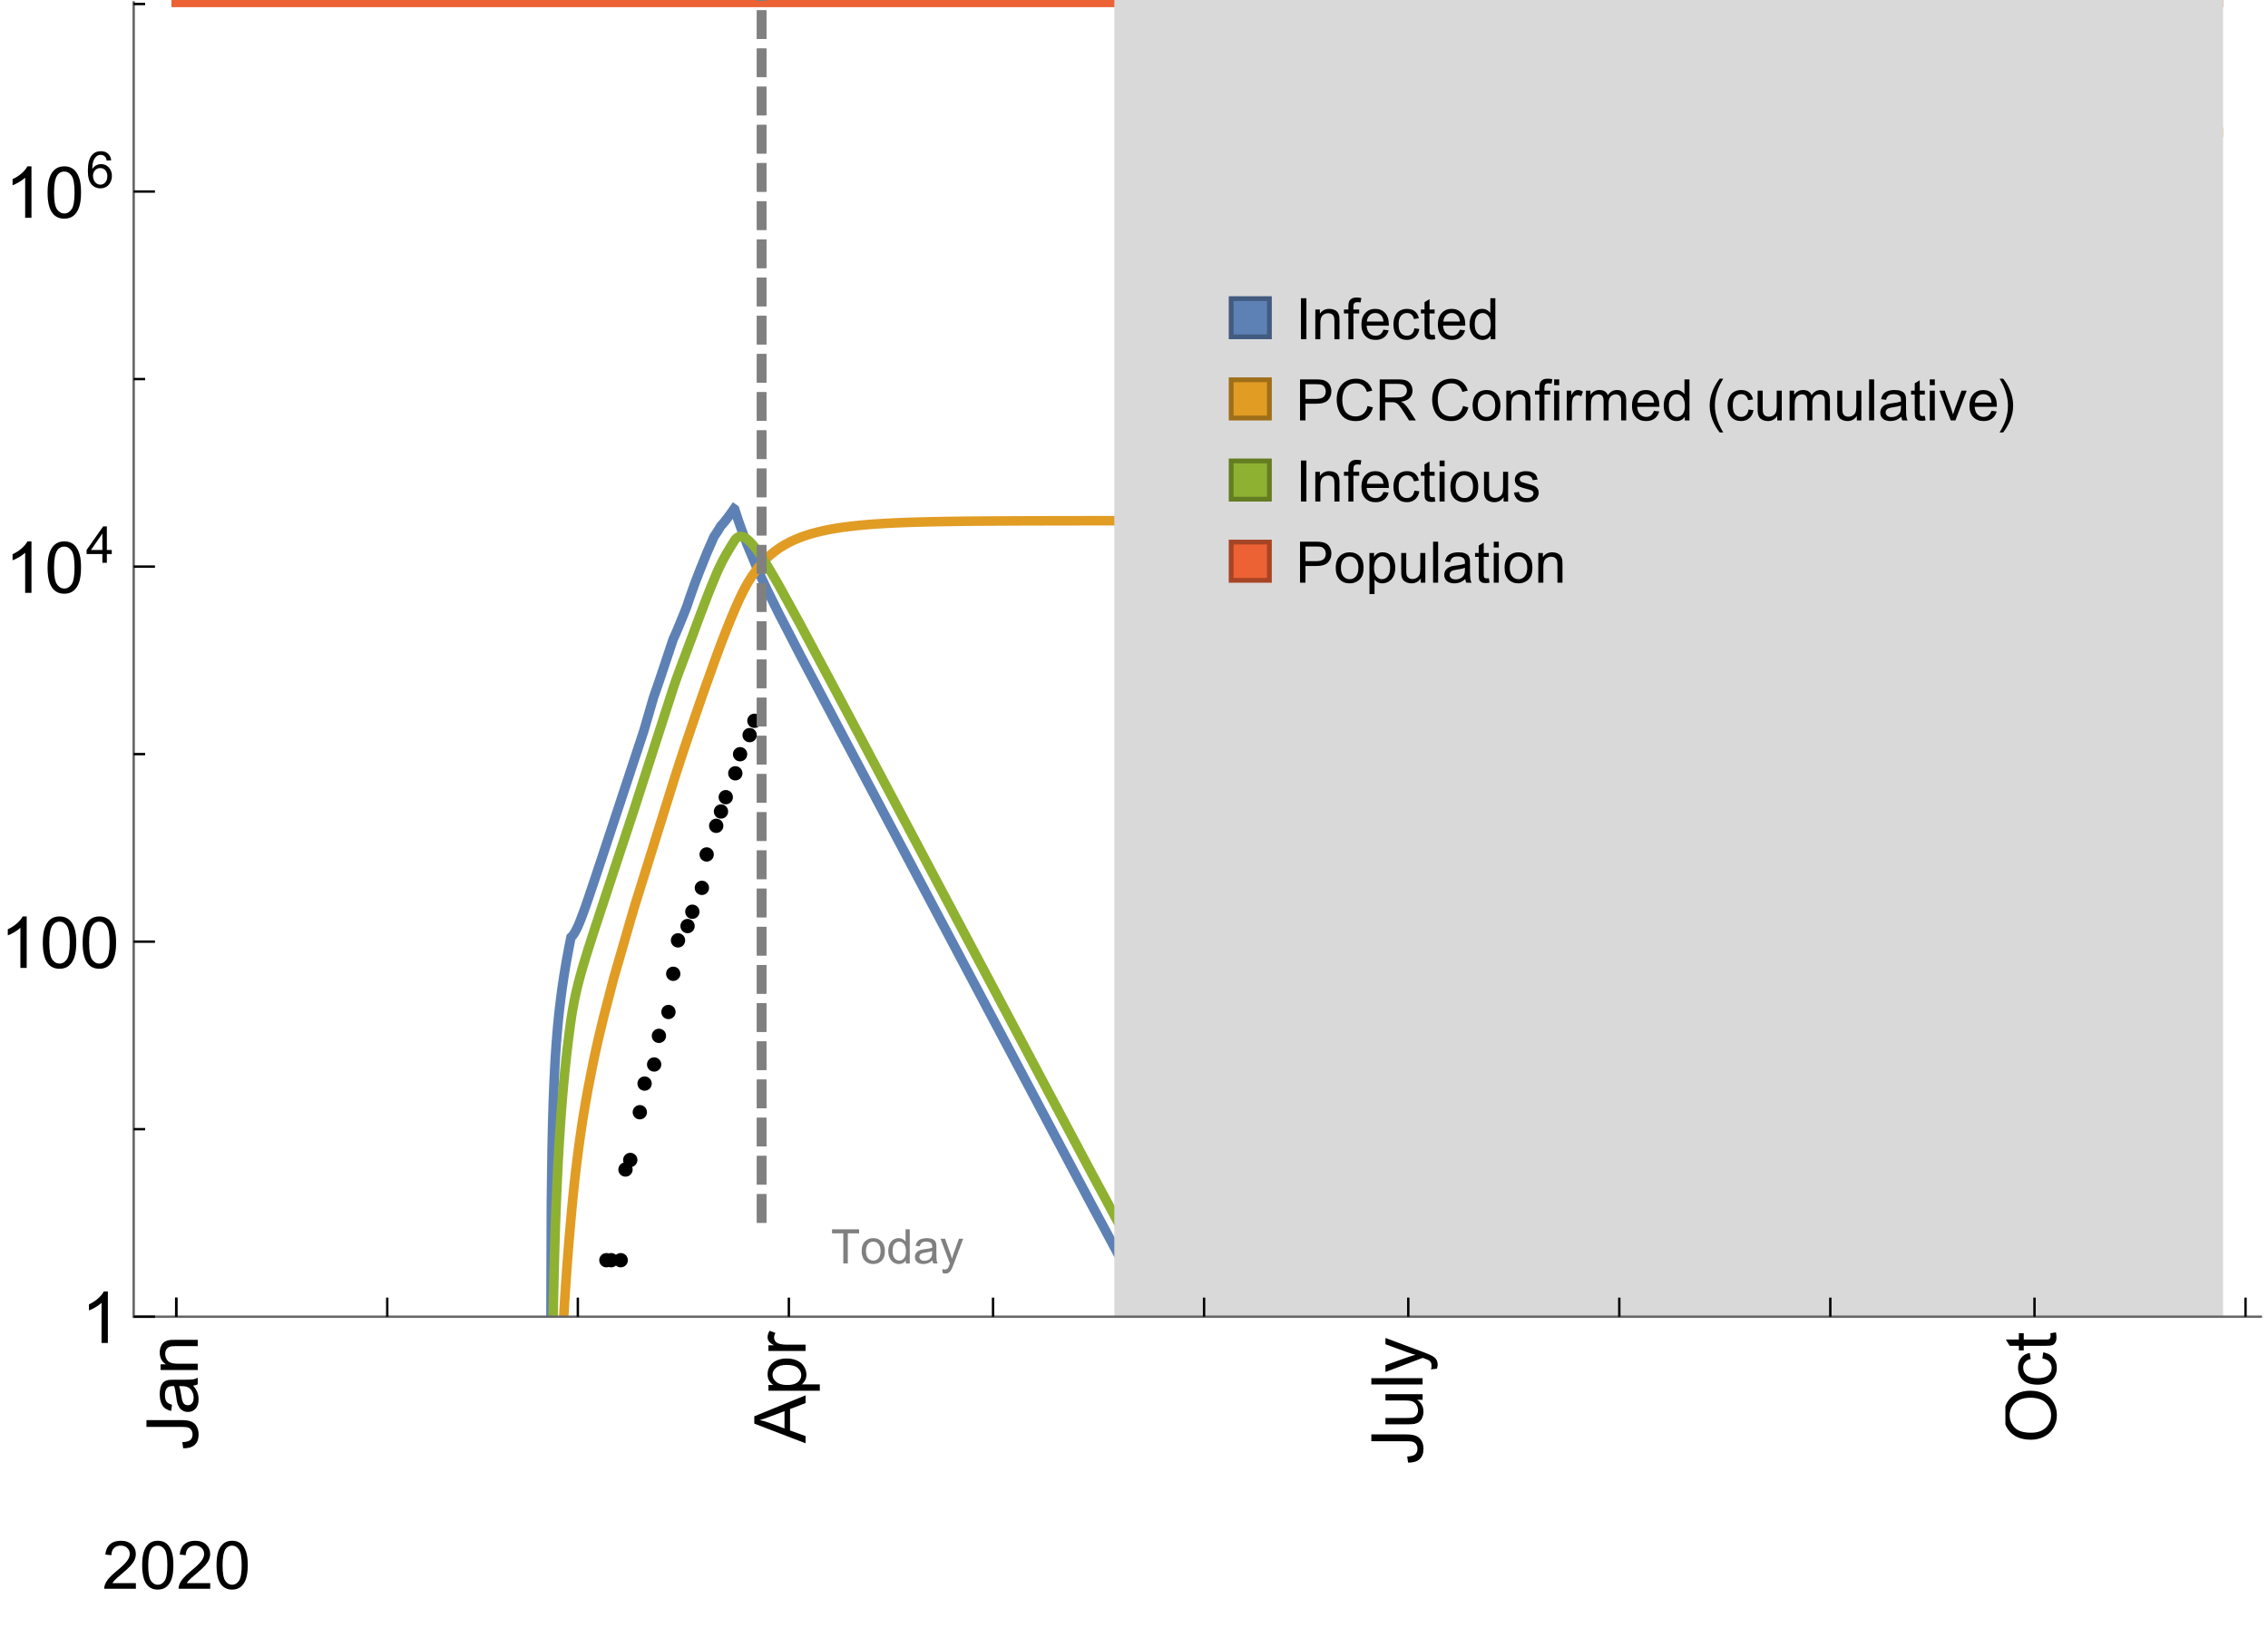 <?xml version="1.0" encoding="UTF-8"?>
<svg xmlns="http://www.w3.org/2000/svg" xmlns:xlink="http://www.w3.org/1999/xlink" width="475pt" height="341pt" viewBox="0 0 475 341" version="1.1">
<defs>
<g>
<symbol overflow="visible" id="glyph0-0">
<path style="stroke:none;" d=""/>
</symbol>
<symbol overflow="visible" id="glyph0-1">
<path style="stroke:none;" d="M 1.117 0 L 1.117 -8.59 L 2.258 -8.59 L 2.258 0 Z M 1.117 0 "/>
</symbol>
<symbol overflow="visible" id="glyph0-2">
<path style="stroke:none;" d="M 0.789 0 L 0.789 -6.223 L 1.742 -6.223 L 1.742 -5.336 C 2.199 -6.02 2.859 -6.363 3.719 -6.363 C 4.094 -6.363 4.441 -6.297 4.754 -6.16 C 5.07 -6.027 5.305 -5.852 5.461 -5.633 C 5.617 -5.414 5.727 -5.152 5.789 -4.852 C 5.828 -4.656 5.848 -4.312 5.848 -3.828 L 5.848 0 L 4.793 0 L 4.793 -3.785 C 4.793 -4.215 4.75 -4.535 4.672 -4.75 C 4.59 -4.961 4.441 -5.133 4.234 -5.258 C 4.023 -5.387 3.781 -5.449 3.5 -5.449 C 3.051 -5.449 2.66 -5.305 2.336 -5.023 C 2.008 -4.738 1.844 -4.195 1.844 -3.398 L 1.844 0 Z M 0.789 0 "/>
</symbol>
<symbol overflow="visible" id="glyph0-3">
<path style="stroke:none;" d="M 1.043 0 L 1.043 -5.402 L 0.109 -5.402 L 0.109 -6.223 L 1.043 -6.223 L 1.043 -6.883 C 1.043 -7.301 1.078 -7.613 1.156 -7.816 C 1.258 -8.09 1.434 -8.312 1.691 -8.48 C 1.945 -8.652 2.305 -8.734 2.766 -8.734 C 3.062 -8.734 3.391 -8.703 3.75 -8.633 L 3.594 -7.711 C 3.375 -7.75 3.164 -7.77 2.969 -7.77 C 2.648 -7.77 2.422 -7.703 2.289 -7.562 C 2.156 -7.426 2.094 -7.172 2.094 -6.797 L 2.094 -6.223 L 3.305 -6.223 L 3.305 -5.402 L 2.094 -5.402 L 2.094 0 Z M 1.043 0 "/>
</symbol>
<symbol overflow="visible" id="glyph0-4">
<path style="stroke:none;" d="M 5.051 -2.004 L 6.141 -1.867 C 5.969 -1.23 5.648 -0.738 5.188 -0.387 C 4.723 -0.035 4.125 0.141 3.406 0.141 C 2.496 0.141 1.773 -0.141 1.238 -0.699 C 0.707 -1.262 0.438 -2.047 0.438 -3.059 C 0.438 -4.105 0.711 -4.918 1.25 -5.496 C 1.789 -6.074 2.484 -6.363 3.344 -6.363 C 4.176 -6.363 4.859 -6.078 5.383 -5.516 C 5.91 -4.949 6.176 -4.148 6.176 -3.125 C 6.176 -3.062 6.172 -2.969 6.172 -2.844 L 1.531 -2.844 C 1.57 -2.16 1.762 -1.633 2.109 -1.273 C 2.457 -0.91 2.891 -0.727 3.41 -0.727 C 3.797 -0.727 4.125 -0.828 4.398 -1.031 C 4.672 -1.234 4.891 -1.559 5.051 -2.004 Z M 1.586 -3.711 L 5.062 -3.711 C 5.016 -4.234 4.883 -4.625 4.664 -4.887 C 4.328 -5.293 3.891 -5.496 3.359 -5.496 C 2.875 -5.496 2.465 -5.336 2.137 -5.008 C 1.805 -4.684 1.625 -4.25 1.586 -3.711 Z M 1.586 -3.711 "/>
</symbol>
<symbol overflow="visible" id="glyph0-5">
<path style="stroke:none;" d="M 4.852 -2.281 L 5.891 -2.145 C 5.777 -1.43 5.484 -0.871 5.02 -0.465 C 4.551 -0.062 3.977 0.141 3.297 0.141 C 2.445 0.141 1.762 -0.137 1.246 -0.695 C 0.727 -1.25 0.469 -2.047 0.469 -3.086 C 0.469 -3.758 0.578 -4.348 0.805 -4.852 C 1.027 -5.355 1.363 -5.734 1.82 -5.984 C 2.273 -6.238 2.77 -6.363 3.305 -6.363 C 3.98 -6.363 4.531 -6.191 4.961 -5.852 C 5.391 -5.508 5.668 -5.023 5.789 -4.395 L 4.766 -4.234 C 4.668 -4.652 4.492 -4.969 4.246 -5.18 C 3.996 -5.391 3.695 -5.496 3.344 -5.496 C 2.812 -5.496 2.383 -5.305 2.051 -4.926 C 1.719 -4.543 1.555 -3.941 1.555 -3.117 C 1.555 -2.281 1.711 -1.672 2.031 -1.297 C 2.352 -0.918 2.773 -0.727 3.289 -0.727 C 3.703 -0.727 4.047 -0.852 4.324 -1.109 C 4.602 -1.363 4.777 -1.75 4.852 -2.281 Z M 4.852 -2.281 "/>
</symbol>
<symbol overflow="visible" id="glyph0-6">
<path style="stroke:none;" d="M 3.094 -0.945 L 3.246 -0.012 C 2.949 0.051 2.684 0.082 2.449 0.082 C 2.066 0.082 1.77 0.023 1.559 -0.102 C 1.348 -0.223 1.199 -0.379 1.113 -0.578 C 1.027 -0.773 0.984 -1.188 0.984 -1.82 L 0.984 -5.402 L 0.211 -5.402 L 0.211 -6.223 L 0.984 -6.223 L 0.984 -7.766 L 2.031 -8.398 L 2.031 -6.223 L 3.094 -6.223 L 3.094 -5.402 L 2.031 -5.402 L 2.031 -1.766 C 2.031 -1.465 2.051 -1.27 2.09 -1.184 C 2.125 -1.098 2.188 -1.031 2.27 -0.977 C 2.355 -0.926 2.477 -0.902 2.633 -0.902 C 2.75 -0.902 2.902 -0.914 3.094 -0.945 Z M 3.094 -0.945 "/>
</symbol>
<symbol overflow="visible" id="glyph0-7">
<path style="stroke:none;" d="M 4.828 0 L 4.828 -0.785 C 4.434 -0.168 3.852 0.141 3.086 0.141 C 2.59 0.141 2.137 0.004 1.719 -0.27 C 1.305 -0.543 0.98 -0.926 0.754 -1.414 C 0.523 -1.906 0.41 -2.469 0.41 -3.105 C 0.41 -3.727 0.516 -4.289 0.719 -4.797 C 0.926 -5.301 1.238 -5.688 1.652 -5.961 C 2.066 -6.23 2.531 -6.363 3.039 -6.363 C 3.414 -6.363 3.75 -6.285 4.043 -6.125 C 4.336 -5.969 4.574 -5.762 4.758 -5.508 L 4.758 -8.59 L 5.805 -8.59 L 5.805 0 Z M 1.492 -3.105 C 1.492 -2.309 1.664 -1.711 2 -1.32 C 2.336 -0.926 2.73 -0.727 3.188 -0.727 C 3.648 -0.727 4.039 -0.914 4.363 -1.293 C 4.684 -1.668 4.844 -2.242 4.844 -3.016 C 4.844 -3.867 4.68 -4.492 4.352 -4.891 C 4.023 -5.289 3.621 -5.492 3.141 -5.492 C 2.672 -5.492 2.281 -5.297 1.965 -4.914 C 1.652 -4.531 1.492 -3.93 1.492 -3.105 Z M 1.492 -3.105 "/>
</symbol>
<symbol overflow="visible" id="glyph0-8">
<path style="stroke:none;" d="M 0.926 0 L 0.926 -8.59 L 4.164 -8.59 C 4.734 -8.59 5.172 -8.562 5.473 -8.508 C 5.895 -8.438 6.25 -8.305 6.531 -8.105 C 6.816 -7.91 7.047 -7.633 7.223 -7.277 C 7.395 -6.922 7.484 -6.531 7.484 -6.105 C 7.484 -5.375 7.25 -4.758 6.785 -4.25 C 6.32 -3.746 5.48 -3.492 4.266 -3.492 L 2.062 -3.492 L 2.062 0 Z M 2.062 -4.508 L 4.281 -4.508 C 5.016 -4.508 5.539 -4.641 5.848 -4.914 C 6.156 -5.188 6.312 -5.574 6.312 -6.07 C 6.312 -6.43 6.219 -6.738 6.039 -6.992 C 5.855 -7.25 5.617 -7.418 5.32 -7.5 C 5.129 -7.551 4.773 -7.578 4.258 -7.578 L 2.062 -7.578 Z M 2.062 -4.508 "/>
</symbol>
<symbol overflow="visible" id="glyph0-9">
<path style="stroke:none;" d="M 7.055 -3.012 L 8.191 -2.727 C 7.953 -1.793 7.523 -1.078 6.906 -0.59 C 6.285 -0.098 5.531 0.148 4.633 0.148 C 3.707 0.148 2.957 -0.043 2.375 -0.418 C 1.797 -0.797 1.355 -1.344 1.051 -2.055 C 0.75 -2.77 0.598 -3.539 0.598 -4.359 C 0.598 -5.254 0.77 -6.035 1.109 -6.699 C 1.453 -7.367 1.938 -7.871 2.57 -8.219 C 3.199 -8.562 3.895 -8.734 4.652 -8.734 C 5.512 -8.734 6.234 -8.516 6.82 -8.078 C 7.406 -7.641 7.812 -7.027 8.047 -6.234 L 6.926 -5.969 C 6.727 -6.594 6.438 -7.051 6.059 -7.336 C 5.68 -7.621 5.203 -7.766 4.629 -7.766 C 3.969 -7.766 3.418 -7.605 2.973 -7.289 C 2.531 -6.973 2.219 -6.547 2.039 -6.016 C 1.859 -5.48 1.77 -4.93 1.77 -4.367 C 1.77 -3.637 1.875 -2.996 2.09 -2.453 C 2.301 -1.906 2.633 -1.5 3.082 -1.23 C 3.531 -0.961 4.016 -0.828 4.539 -0.828 C 5.176 -0.828 5.719 -1.008 6.156 -1.375 C 6.598 -1.742 6.898 -2.289 7.055 -3.012 Z M 7.055 -3.012 "/>
</symbol>
<symbol overflow="visible" id="glyph0-10">
<path style="stroke:none;" d="M 0.945 0 L 0.945 -8.59 L 4.75 -8.59 C 5.516 -8.59 6.102 -8.512 6.5 -8.359 C 6.898 -8.203 7.215 -7.93 7.453 -7.539 C 7.691 -7.148 7.812 -6.719 7.812 -6.246 C 7.812 -5.637 7.613 -5.125 7.219 -4.703 C 6.824 -4.285 6.215 -4.023 5.391 -3.906 C 5.691 -3.762 5.922 -3.621 6.078 -3.48 C 6.41 -3.176 6.723 -2.797 7.02 -2.336 L 8.516 0 L 7.086 0 L 5.945 -1.789 C 5.613 -2.305 5.344 -2.695 5.125 -2.969 C 4.91 -3.242 4.719 -3.438 4.551 -3.547 C 4.379 -3.656 4.207 -3.73 4.031 -3.773 C 3.902 -3.801 3.691 -3.812 3.398 -3.812 L 2.078 -3.812 L 2.078 0 Z M 2.078 -4.797 L 4.523 -4.797 C 5.043 -4.797 5.449 -4.852 5.742 -4.961 C 6.035 -5.066 6.258 -5.238 6.41 -5.477 C 6.562 -5.711 6.641 -5.969 6.641 -6.246 C 6.641 -6.652 6.492 -6.984 6.195 -7.25 C 5.902 -7.512 5.438 -7.641 4.797 -7.641 L 2.078 -7.641 Z M 2.078 -4.797 "/>
</symbol>
<symbol overflow="visible" id="glyph0-11">
<path style="stroke:none;" d="M 0.398 -3.109 C 0.398 -4.262 0.719 -5.117 1.359 -5.672 C 1.895 -6.133 2.547 -6.363 3.316 -6.363 C 4.172 -6.363 4.871 -6.082 5.414 -5.523 C 5.957 -4.961 6.227 -4.188 6.227 -3.199 C 6.227 -2.398 6.109 -1.77 5.867 -1.309 C 5.629 -0.852 5.277 -0.492 4.82 -0.242 C 4.359 0.012 3.859 0.141 3.316 0.141 C 2.445 0.141 1.742 -0.141 1.203 -0.695 C 0.668 -1.254 0.398 -2.062 0.398 -3.109 Z M 1.484 -3.109 C 1.484 -2.312 1.656 -1.719 2.004 -1.32 C 2.352 -0.926 2.789 -0.727 3.316 -0.727 C 3.84 -0.727 4.273 -0.926 4.625 -1.324 C 4.973 -1.723 5.145 -2.328 5.145 -3.148 C 5.145 -3.918 4.969 -4.5 4.621 -4.895 C 4.27 -5.293 3.836 -5.492 3.316 -5.492 C 2.789 -5.492 2.352 -5.293 2.004 -4.898 C 1.656 -4.504 1.484 -3.906 1.484 -3.109 Z M 1.484 -3.109 "/>
</symbol>
<symbol overflow="visible" id="glyph0-12">
<path style="stroke:none;" d="M 0.797 -7.375 L 0.797 -8.59 L 1.852 -8.59 L 1.852 -7.375 Z M 0.797 0 L 0.797 -6.223 L 1.852 -6.223 L 1.852 0 Z M 0.797 0 "/>
</symbol>
<symbol overflow="visible" id="glyph0-13">
<path style="stroke:none;" d="M 0.781 0 L 0.781 -6.223 L 1.727 -6.223 L 1.727 -5.281 C 1.969 -5.723 2.195 -6.012 2.398 -6.152 C 2.605 -6.293 2.828 -6.363 3.078 -6.363 C 3.434 -6.363 3.793 -6.25 4.16 -6.023 L 3.797 -5.047 C 3.539 -5.199 3.281 -5.273 3.023 -5.273 C 2.793 -5.273 2.586 -5.203 2.402 -5.066 C 2.219 -4.926 2.086 -4.734 2.008 -4.488 C 1.891 -4.113 1.836 -3.703 1.836 -3.258 L 1.836 0 Z M 0.781 0 "/>
</symbol>
<symbol overflow="visible" id="glyph0-14">
<path style="stroke:none;" d="M 0.789 0 L 0.789 -6.223 L 1.734 -6.223 L 1.734 -5.352 C 1.93 -5.656 2.188 -5.898 2.516 -6.086 C 2.84 -6.27 3.207 -6.363 3.621 -6.363 C 4.082 -6.363 4.461 -6.266 4.754 -6.078 C 5.051 -5.887 5.258 -5.617 5.379 -5.273 C 5.871 -6 6.512 -6.363 7.301 -6.363 C 7.918 -6.363 8.391 -6.191 8.727 -5.852 C 9.059 -5.508 9.223 -4.984 9.223 -4.273 L 9.223 0 L 8.172 0 L 8.172 -3.922 C 8.172 -4.344 8.141 -4.645 8.07 -4.832 C 8.004 -5.016 7.879 -5.164 7.699 -5.281 C 7.52 -5.395 7.309 -5.449 7.066 -5.449 C 6.629 -5.449 6.266 -5.305 5.977 -5.012 C 5.688 -4.723 5.543 -4.258 5.543 -3.617 L 5.543 0 L 4.488 0 L 4.488 -4.043 C 4.488 -4.512 4.402 -4.863 4.23 -5.098 C 4.059 -5.332 3.777 -5.449 3.387 -5.449 C 3.09 -5.449 2.816 -5.371 2.562 -5.215 C 2.312 -5.059 2.129 -4.828 2.016 -4.531 C 1.902 -4.23 1.844 -3.797 1.844 -3.227 L 1.844 0 Z M 0.789 0 "/>
</symbol>
<symbol overflow="visible" id="glyph0-15">
<path style="stroke:none;" d="M 4.867 0 L 4.867 -0.914 C 4.383 -0.211 3.727 0.141 2.895 0.141 C 2.527 0.141 2.184 0.07 1.867 -0.07 C 1.547 -0.211 1.312 -0.387 1.156 -0.602 C 1.004 -0.812 0.895 -1.074 0.832 -1.383 C 0.789 -1.59 0.766 -1.918 0.766 -2.367 L 0.766 -6.223 L 1.82 -6.223 L 1.82 -2.773 C 1.82 -2.223 1.844 -1.852 1.887 -1.656 C 1.953 -1.379 2.094 -1.164 2.309 -1.004 C 2.523 -0.848 2.789 -0.766 3.105 -0.766 C 3.422 -0.766 3.719 -0.848 3.996 -1.012 C 4.273 -1.172 4.469 -1.395 4.586 -1.672 C 4.699 -1.953 4.758 -2.359 4.758 -2.891 L 4.758 -6.223 L 5.812 -6.223 L 5.812 0 Z M 4.867 0 "/>
</symbol>
<symbol overflow="visible" id="glyph0-16">
<path style="stroke:none;" d="M 0.766 0 L 0.766 -8.59 L 1.82 -8.59 L 1.82 0 Z M 0.766 0 "/>
</symbol>
<symbol overflow="visible" id="glyph0-17">
<path style="stroke:none;" d="M 4.852 -0.766 C 4.461 -0.434 4.086 -0.203 3.723 -0.062 C 3.363 0.074 2.977 0.141 2.562 0.141 C 1.879 0.141 1.352 -0.027 0.984 -0.359 C 0.617 -0.695 0.434 -1.121 0.434 -1.641 C 0.434 -1.945 0.504 -2.223 0.641 -2.477 C 0.781 -2.727 0.961 -2.93 1.188 -3.082 C 1.41 -3.234 1.664 -3.352 1.945 -3.43 C 2.152 -3.484 2.465 -3.535 2.883 -3.586 C 3.734 -3.688 4.359 -3.809 4.766 -3.949 C 4.77 -4.094 4.77 -4.188 4.77 -4.227 C 4.77 -4.656 4.672 -4.957 4.469 -5.133 C 4.199 -5.371 3.801 -5.492 3.27 -5.492 C 2.773 -5.492 2.406 -5.402 2.172 -5.23 C 1.934 -5.055 1.758 -4.75 1.648 -4.305 L 0.617 -4.445 C 0.711 -4.887 0.863 -5.246 1.078 -5.516 C 1.293 -5.789 1.602 -5.996 2.008 -6.145 C 2.414 -6.289 2.887 -6.363 3.422 -6.363 C 3.953 -6.363 4.383 -6.301 4.719 -6.176 C 5.051 -6.051 5.293 -5.895 5.449 -5.703 C 5.605 -5.516 5.715 -5.273 5.777 -4.984 C 5.812 -4.805 5.828 -4.484 5.828 -4.016 L 5.828 -2.609 C 5.828 -1.629 5.852 -1.008 5.898 -0.746 C 5.941 -0.488 6.031 -0.238 6.164 0 L 5.062 0 C 4.953 -0.219 4.883 -0.477 4.852 -0.766 Z M 4.766 -3.125 C 4.383 -2.969 3.805 -2.836 3.039 -2.727 C 2.605 -2.664 2.301 -2.594 2.121 -2.516 C 1.941 -2.438 1.805 -2.32 1.703 -2.172 C 1.605 -2.02 1.559 -1.852 1.559 -1.672 C 1.559 -1.391 1.664 -1.156 1.879 -0.969 C 2.09 -0.781 2.402 -0.688 2.812 -0.688 C 3.219 -0.688 3.578 -0.773 3.898 -0.953 C 4.215 -1.129 4.445 -1.375 4.594 -1.68 C 4.707 -1.918 4.766 -2.273 4.766 -2.734 Z M 4.766 -3.125 "/>
</symbol>
<symbol overflow="visible" id="glyph0-18">
<path style="stroke:none;" d="M 2.52 0 L 0.152 -6.223 L 1.266 -6.223 L 2.602 -2.496 C 2.746 -2.094 2.879 -1.676 3 -1.242 C 3.094 -1.57 3.227 -1.965 3.391 -2.426 L 4.773 -6.223 L 5.859 -6.223 L 3.504 0 Z M 2.52 0 "/>
</symbol>
<symbol overflow="visible" id="glyph0-19">
<path style="stroke:none;" d="M 0.367 -1.859 L 1.414 -2.023 C 1.473 -1.605 1.633 -1.281 1.902 -1.062 C 2.168 -0.84 2.543 -0.727 3.023 -0.727 C 3.508 -0.727 3.867 -0.824 4.102 -1.023 C 4.336 -1.219 4.453 -1.453 4.453 -1.719 C 4.453 -1.957 4.352 -2.141 4.141 -2.281 C 3.996 -2.375 3.641 -2.492 3.062 -2.637 C 2.289 -2.832 1.754 -3 1.457 -3.145 C 1.156 -3.285 0.93 -3.484 0.777 -3.734 C 0.621 -3.988 0.547 -4.266 0.547 -4.57 C 0.547 -4.848 0.609 -5.105 0.734 -5.34 C 0.863 -5.578 1.035 -5.773 1.254 -5.93 C 1.418 -6.051 1.641 -6.152 1.926 -6.238 C 2.207 -6.32 2.512 -6.363 2.836 -6.363 C 3.324 -6.363 3.754 -6.293 4.121 -6.152 C 4.492 -6.012 4.766 -5.82 4.938 -5.582 C 5.113 -5.34 5.234 -5.02 5.305 -4.617 L 4.273 -4.477 C 4.227 -4.797 4.09 -5.047 3.863 -5.227 C 3.641 -5.406 3.32 -5.496 2.914 -5.496 C 2.43 -5.496 2.082 -5.414 1.875 -5.258 C 1.668 -5.098 1.562 -4.906 1.562 -4.695 C 1.562 -4.559 1.609 -4.434 1.695 -4.324 C 1.781 -4.211 1.914 -4.117 2.098 -4.043 C 2.203 -4.004 2.516 -3.914 3.031 -3.773 C 3.777 -3.574 4.297 -3.41 4.59 -3.285 C 4.887 -3.156 5.117 -2.973 5.285 -2.73 C 5.453 -2.488 5.539 -2.188 5.539 -1.828 C 5.539 -1.477 5.434 -1.145 5.23 -0.836 C 5.023 -0.523 4.727 -0.285 4.344 -0.113 C 3.957 0.055 3.516 0.141 3.031 0.141 C 2.223 0.141 1.605 -0.027 1.18 -0.363 C 0.758 -0.699 0.484 -1.195 0.367 -1.859 Z M 0.367 -1.859 "/>
</symbol>
<symbol overflow="visible" id="glyph0-20">
<path style="stroke:none;" d="M 0.789 2.383 L 0.789 -6.223 L 1.75 -6.223 L 1.75 -5.414 C 1.977 -5.73 2.234 -5.969 2.52 -6.125 C 2.805 -6.285 3.148 -6.363 3.555 -6.363 C 4.086 -6.363 4.555 -6.227 4.961 -5.953 C 5.367 -5.68 5.676 -5.293 5.883 -4.797 C 6.09 -4.297 6.195 -3.75 6.195 -3.156 C 6.195 -2.52 6.078 -1.949 5.852 -1.438 C 5.621 -0.93 5.289 -0.539 4.855 -0.266 C 4.418 0.004 3.961 0.141 3.48 0.141 C 3.129 0.141 2.812 0.066 2.535 -0.082 C 2.254 -0.23 2.023 -0.418 1.844 -0.645 L 1.844 2.383 Z M 1.746 -3.078 C 1.746 -2.277 1.906 -1.684 2.234 -1.301 C 2.559 -0.918 2.949 -0.727 3.41 -0.727 C 3.879 -0.727 4.281 -0.926 4.613 -1.32 C 4.949 -1.719 5.117 -2.332 5.117 -3.164 C 5.117 -3.957 4.953 -4.551 4.625 -4.945 C 4.301 -5.34 3.91 -5.539 3.457 -5.539 C 3.008 -5.539 2.609 -5.328 2.266 -4.906 C 1.918 -4.488 1.746 -3.875 1.746 -3.078 Z M 1.746 -3.078 "/>
</symbol>
<symbol overflow="visible" id="glyph1-0">
<path style="stroke:none;" d=""/>
</symbol>
<symbol overflow="visible" id="glyph1-1">
<path style="stroke:none;" d="M 3.562 2.52 L 2.805 2.52 C 2.492 2.121 2.211 1.699 1.953 1.258 C 1.699 0.812 1.477 0.352 1.297 -0.125 C 1.113 -0.602 0.969 -1.086 0.871 -1.586 C 0.77 -2.086 0.719 -2.594 0.719 -3.105 C 0.719 -3.625 0.773 -4.133 0.875 -4.633 C 0.977 -5.129 1.117 -5.617 1.301 -6.086 C 1.484 -6.559 1.703 -7.02 1.961 -7.461 C 2.215 -7.906 2.5 -8.328 2.805 -8.734 L 3.562 -8.734 C 3.285 -8.281 3.039 -7.836 2.82 -7.398 C 2.602 -6.957 2.414 -6.512 2.266 -6.055 C 2.117 -5.602 2.008 -5.133 1.93 -4.648 C 1.852 -4.168 1.812 -3.656 1.812 -3.117 C 1.812 -2.617 1.852 -2.121 1.938 -1.629 C 2.02 -1.137 2.141 -0.652 2.289 -0.18 C 2.441 0.297 2.625 0.758 2.844 1.211 C 3.059 1.66 3.297 2.098 3.562 2.52 Z M 3.562 2.52 "/>
</symbol>
<symbol overflow="visible" id="glyph1-2">
<path style="stroke:none;" d="M 3.273 -3.105 C 3.273 -2.59 3.227 -2.082 3.125 -1.586 C 3.023 -1.086 2.879 -0.602 2.695 -0.129 C 2.512 0.344 2.293 0.801 2.035 1.246 C 1.781 1.688 1.5 2.113 1.188 2.52 L 0.434 2.52 C 0.707 2.074 0.953 1.633 1.172 1.188 C 1.391 0.746 1.574 0.297 1.723 -0.156 C 1.871 -0.613 1.984 -1.086 2.066 -1.57 C 2.145 -2.055 2.188 -2.562 2.188 -3.094 C 2.188 -3.594 2.145 -4.09 2.059 -4.582 C 1.977 -5.074 1.859 -5.559 1.703 -6.031 C 1.551 -6.508 1.367 -6.969 1.152 -7.422 C 0.934 -7.875 0.695 -8.312 0.434 -8.734 L 1.188 -8.734 C 1.5 -8.336 1.789 -7.918 2.047 -7.473 C 2.305 -7.031 2.523 -6.57 2.703 -6.09 C 2.887 -5.613 3.027 -5.121 3.125 -4.621 C 3.227 -4.117 3.273 -3.613 3.273 -3.105 Z M 3.273 -3.105 "/>
</symbol>
<symbol overflow="visible" id="glyph2-0">
<path style="stroke:none;" d=""/>
</symbol>
<symbol overflow="visible" id="glyph2-1">
<path style="stroke:none;" d="M -3.047 -0.434 L -3.223 -1.715 C -2.402 -1.75 -1.84 -1.902 -1.539 -2.176 C -1.234 -2.449 -1.082 -2.828 -1.082 -3.312 C -1.082 -3.668 -1.164 -3.977 -1.328 -4.234 C -1.492 -4.492 -1.715 -4.672 -1.996 -4.77 C -2.277 -4.867 -2.723 -4.914 -3.34 -4.914 L -10.738 -4.914 L -10.738 -6.336 L -3.422 -6.336 C -2.523 -6.336 -1.824 -6.227 -1.332 -6.008 C -0.84 -5.793 -0.465 -5.449 -0.203 -4.977 C 0.055 -4.504 0.184 -3.953 0.184 -3.316 C 0.184 -2.375 -0.086 -1.652 -0.629 -1.152 C -1.172 -0.652 -1.977 -0.414 -3.047 -0.434 Z M -3.047 -0.434 "/>
</symbol>
<symbol overflow="visible" id="glyph2-2">
<path style="stroke:none;" d="M -0.961 -6.062 C -0.543 -5.574 -0.25 -5.105 -0.082 -4.656 C 0.09 -4.203 0.176 -3.719 0.176 -3.199 C 0.176 -2.344 -0.031 -1.688 -0.449 -1.23 C -0.867 -0.773 -1.402 -0.543 -2.051 -0.543 C -2.43 -0.543 -2.781 -0.629 -3.094 -0.801 C -3.41 -0.977 -3.664 -1.203 -3.852 -1.484 C -4.043 -1.766 -4.188 -2.082 -4.285 -2.434 C -4.352 -2.691 -4.418 -3.082 -4.484 -3.605 C -4.609 -4.668 -4.762 -5.453 -4.938 -5.953 C -5.117 -5.961 -5.23 -5.961 -5.281 -5.961 C -5.816 -5.961 -6.195 -5.836 -6.414 -5.59 C -6.715 -5.25 -6.863 -4.75 -6.863 -4.086 C -6.863 -3.465 -6.754 -3.008 -6.535 -2.715 C -6.32 -2.418 -5.934 -2.199 -5.383 -2.059 L -5.559 -0.77 C -6.109 -0.887 -6.555 -1.078 -6.895 -1.348 C -7.234 -1.617 -7.496 -2.004 -7.68 -2.512 C -7.863 -3.02 -7.953 -3.609 -7.953 -4.277 C -7.953 -4.941 -7.875 -5.48 -7.719 -5.895 C -7.562 -6.312 -7.367 -6.617 -7.129 -6.812 C -6.895 -7.008 -6.594 -7.145 -6.234 -7.223 C -6.008 -7.266 -5.602 -7.289 -5.016 -7.289 L -3.258 -7.289 C -2.031 -7.289 -1.258 -7.316 -0.934 -7.371 C -0.609 -7.43 -0.297 -7.539 0 -7.703 L 0 -6.328 C -0.273 -6.191 -0.594 -6.102 -0.961 -6.062 Z M -3.902 -5.953 C -3.707 -5.477 -3.543 -4.758 -3.406 -3.801 C -3.328 -3.258 -3.238 -2.875 -3.141 -2.652 C -3.043 -2.426 -2.902 -2.254 -2.715 -2.133 C -2.527 -2.008 -2.316 -1.949 -2.086 -1.949 C -1.734 -1.949 -1.441 -2.082 -1.207 -2.348 C -0.973 -2.613 -0.855 -3.004 -0.855 -3.516 C -0.855 -4.023 -0.969 -4.477 -1.191 -4.871 C -1.414 -5.266 -1.715 -5.555 -2.102 -5.742 C -2.398 -5.883 -2.84 -5.953 -3.422 -5.953 Z M -3.902 -5.953 "/>
</symbol>
<symbol overflow="visible" id="glyph2-3">
<path style="stroke:none;" d="M 0 -0.988 L -7.777 -0.988 L -7.777 -2.176 L -6.672 -2.176 C -7.527 -2.746 -7.953 -3.57 -7.953 -4.652 C -7.953 -5.121 -7.871 -5.551 -7.703 -5.945 C -7.535 -6.336 -7.312 -6.633 -7.039 -6.828 C -6.766 -7.023 -6.441 -7.156 -6.062 -7.234 C -5.82 -7.285 -5.395 -7.309 -4.781 -7.309 L 0 -7.309 L 0 -5.992 L -4.73 -5.992 C -5.27 -5.992 -5.672 -5.941 -5.938 -5.836 C -6.203 -5.734 -6.414 -5.555 -6.574 -5.293 C -6.734 -5.031 -6.812 -4.723 -6.812 -4.371 C -6.812 -3.812 -6.633 -3.328 -6.277 -2.918 C -5.922 -2.512 -5.242 -2.309 -4.25 -2.309 L 0 -2.309 Z M 0 -0.988 "/>
</symbol>
<symbol overflow="visible" id="glyph2-4">
<path style="stroke:none;" d="M 0 0.023 L -10.738 -4.102 L -10.738 -5.633 L 0 -10.027 L 0 -8.406 L -3.25 -7.156 L -3.25 -2.664 L 0 -1.488 Z M -4.41 -3.078 L -4.41 -6.715 L -7.383 -5.598 C -8.285 -5.254 -9.027 -5 -9.609 -4.836 C -8.922 -4.699 -8.238 -4.504 -7.559 -4.254 Z M -4.41 -3.078 "/>
</symbol>
<symbol overflow="visible" id="glyph2-5">
<path style="stroke:none;" d="M 2.98 -0.988 L -7.777 -0.988 L -7.777 -2.191 L -6.766 -2.191 C -7.164 -2.473 -7.461 -2.793 -7.656 -3.148 C -7.855 -3.504 -7.953 -3.938 -7.953 -4.445 C -7.953 -5.109 -7.781 -5.695 -7.441 -6.203 C -7.102 -6.711 -6.617 -7.094 -5.996 -7.352 C -5.371 -7.613 -4.691 -7.742 -3.949 -7.742 C -3.152 -7.742 -2.434 -7.598 -1.797 -7.312 C -1.16 -7.027 -0.672 -6.613 -0.332 -6.066 C 0.008 -5.523 0.176 -4.953 0.176 -4.352 C 0.176 -3.91 0.082 -3.516 -0.102 -3.168 C -0.289 -2.82 -0.523 -2.531 -0.805 -2.309 L 2.98 -2.309 Z M -3.844 -2.184 C -2.844 -2.184 -2.105 -2.387 -1.625 -2.789 C -1.148 -3.195 -0.906 -3.688 -0.906 -4.262 C -0.906 -4.848 -1.156 -5.352 -1.652 -5.77 C -2.148 -6.188 -2.914 -6.395 -3.953 -6.395 C -4.945 -6.395 -5.688 -6.191 -6.18 -5.781 C -6.676 -5.375 -6.922 -4.887 -6.922 -4.32 C -6.922 -3.758 -6.66 -3.262 -6.133 -2.832 C -5.609 -2.398 -4.848 -2.184 -3.844 -2.184 Z M -3.844 -2.184 "/>
</symbol>
<symbol overflow="visible" id="glyph2-6">
<path style="stroke:none;" d="M 0 -0.973 L -7.777 -0.973 L -7.777 -2.16 L -6.598 -2.16 C -7.148 -2.465 -7.516 -2.742 -7.691 -3 C -7.867 -3.258 -7.953 -3.539 -7.953 -3.844 C -7.953 -4.289 -7.812 -4.742 -7.531 -5.199 L -6.305 -4.746 C -6.496 -4.422 -6.594 -4.102 -6.594 -3.781 C -6.594 -3.492 -6.504 -3.234 -6.332 -3.004 C -6.16 -2.773 -5.918 -2.609 -5.609 -2.512 C -5.141 -2.367 -4.629 -2.293 -4.07 -2.293 L 0 -2.293 Z M 0 -0.973 "/>
</symbol>
<symbol overflow="visible" id="glyph2-7">
<path style="stroke:none;" d="M 0 -6.086 L -1.141 -6.086 C -0.262 -5.48 0.176 -4.656 0.176 -3.617 C 0.176 -3.16 0.09 -2.73 -0.086 -2.332 C -0.262 -1.934 -0.484 -1.641 -0.75 -1.445 C -1.016 -1.254 -1.344 -1.117 -1.727 -1.039 C -1.988 -0.984 -2.398 -0.961 -2.961 -0.961 L -7.777 -0.961 L -7.777 -2.277 L -3.465 -2.277 C -2.777 -2.277 -2.312 -2.305 -2.074 -2.359 C -1.727 -2.441 -1.453 -2.617 -1.258 -2.887 C -1.059 -3.156 -0.961 -3.484 -0.961 -3.883 C -0.961 -4.277 -1.062 -4.648 -1.262 -4.996 C -1.465 -5.344 -1.742 -5.586 -2.09 -5.73 C -2.441 -5.875 -2.945 -5.945 -3.609 -5.945 L -7.777 -5.949 L -7.777 -7.266 L 0 -7.266 Z M 0 -6.086 "/>
</symbol>
<symbol overflow="visible" id="glyph2-8">
<path style="stroke:none;" d="M 0 -0.961 L -10.738 -0.961 L -10.738 -2.277 L 0 -2.277 Z M 0 -0.961 "/>
</symbol>
<symbol overflow="visible" id="glyph2-9">
<path style="stroke:none;" d="M 2.996 -0.93 L 1.758 -0.785 C 1.836 -1.07 1.875 -1.324 1.875 -1.539 C 1.875 -1.832 1.828 -2.066 1.73 -2.242 C 1.633 -2.418 1.496 -2.562 1.32 -2.672 C 1.188 -2.758 0.859 -2.891 0.336 -3.078 C 0.262 -3.102 0.156 -3.141 0.016 -3.195 L -7.777 -0.242 L -7.777 -1.664 L -3.273 -3.281 C -2.703 -3.492 -2.102 -3.68 -1.473 -3.844 C -2.078 -3.996 -2.668 -4.176 -3.246 -4.387 L -7.777 -6.051 L -7.777 -7.367 L 0.133 -4.41 C 0.988 -4.094 1.574 -3.844 1.898 -3.668 C 2.332 -3.434 2.648 -3.168 2.852 -2.863 C 3.055 -2.562 3.156 -2.199 3.156 -1.781 C 3.156 -1.527 3.102 -1.242 2.996 -0.93 Z M 2.996 -0.93 "/>
</symbol>
<symbol overflow="visible" id="glyph2-10">
<path style="stroke:none;" d="M -5.23 -0.727 C -7.012 -0.727 -8.406 -1.203 -9.414 -2.16 C -10.422 -3.117 -10.93 -4.352 -10.93 -5.867 C -10.93 -6.859 -10.691 -7.75 -10.219 -8.547 C -9.742 -9.344 -9.082 -9.949 -8.234 -10.367 C -7.387 -10.785 -6.43 -10.992 -5.355 -10.992 C -4.266 -10.992 -3.289 -10.773 -2.43 -10.336 C -1.57 -9.895 -0.922 -9.273 -0.48 -8.469 C -0.039 -7.66 0.184 -6.793 0.184 -5.859 C 0.184 -4.848 -0.062 -3.945 -0.551 -3.148 C -1.039 -2.352 -1.703 -1.75 -2.547 -1.34 C -3.395 -0.93 -4.289 -0.727 -5.23 -0.727 Z M -5.207 -2.191 C -3.914 -2.191 -2.895 -2.539 -2.148 -3.234 C -1.406 -3.93 -1.031 -4.801 -1.031 -5.852 C -1.031 -6.922 -1.41 -7.801 -2.16 -8.492 C -2.914 -9.184 -3.98 -9.527 -5.359 -9.527 C -6.234 -9.527 -7 -9.383 -7.648 -9.086 C -8.301 -8.789 -8.809 -8.359 -9.168 -7.789 C -9.527 -7.219 -9.703 -6.582 -9.703 -5.875 C -9.703 -4.867 -9.359 -4.004 -8.668 -3.277 C -7.977 -2.551 -6.824 -2.191 -5.207 -2.191 Z M -5.207 -2.191 "/>
</symbol>
<symbol overflow="visible" id="glyph2-11">
<path style="stroke:none;" d="M -2.848 -6.062 L -2.68 -7.359 C -1.785 -7.219 -1.086 -6.855 -0.582 -6.273 C -0.078 -5.691 0.176 -4.973 0.176 -4.125 C 0.176 -3.059 -0.172 -2.203 -0.867 -1.555 C -1.562 -0.91 -2.562 -0.586 -3.859 -0.586 C -4.699 -0.586 -5.434 -0.727 -6.062 -1.004 C -6.695 -1.281 -7.168 -1.707 -7.48 -2.273 C -7.797 -2.844 -7.953 -3.461 -7.953 -4.133 C -7.953 -4.977 -7.742 -5.668 -7.312 -6.203 C -6.887 -6.742 -6.281 -7.086 -5.492 -7.234 L -5.297 -5.953 C -5.82 -5.832 -6.211 -5.617 -6.477 -5.305 C -6.738 -4.996 -6.871 -4.621 -6.871 -4.184 C -6.871 -3.52 -6.633 -2.98 -6.156 -2.562 C -5.68 -2.148 -4.926 -1.941 -3.898 -1.941 C -2.852 -1.941 -2.094 -2.141 -1.617 -2.543 C -1.145 -2.941 -0.906 -3.465 -0.906 -4.109 C -0.906 -4.625 -1.066 -5.059 -1.383 -5.406 C -1.699 -5.754 -2.191 -5.973 -2.848 -6.062 Z M -2.848 -6.062 "/>
</symbol>
<symbol overflow="visible" id="glyph2-12">
<path style="stroke:none;" d="M -1.18 -3.867 L -0.016 -4.059 C 0.062 -3.688 0.102 -3.355 0.102 -3.062 C 0.102 -2.582 0.027 -2.211 -0.125 -1.949 C -0.277 -1.684 -0.477 -1.5 -0.723 -1.391 C -0.969 -1.285 -1.488 -1.23 -2.277 -1.23 L -6.754 -1.23 L -6.754 -0.266 L -7.777 -0.266 L -7.777 -1.23 L -9.703 -1.23 L -10.496 -2.543 L -7.777 -2.543 L -7.777 -3.867 L -6.754 -3.867 L -6.754 -2.543 L -2.203 -2.543 C -1.828 -2.543 -1.586 -2.566 -1.48 -2.609 C -1.371 -2.656 -1.285 -2.734 -1.223 -2.84 C -1.16 -2.945 -1.129 -3.094 -1.129 -3.289 C -1.129 -3.434 -1.145 -3.629 -1.18 -3.867 Z M -1.18 -3.867 "/>
</symbol>
<symbol overflow="visible" id="glyph3-0">
<path style="stroke:none;" d=""/>
</symbol>
<symbol overflow="visible" id="glyph3-1">
<path style="stroke:none;" d="M 7.047 -1.184 L 7.047 0 L 0.422 0 C 0.414 -0.297 0.461 -0.582 0.566 -0.855 C 0.734 -1.305 1.008 -1.75 1.379 -2.188 C 1.75 -2.625 2.285 -3.133 2.988 -3.703 C 4.078 -4.598 4.812 -5.305 5.195 -5.828 C 5.578 -6.352 5.77 -6.844 5.77 -7.309 C 5.77 -7.797 5.594 -8.207 5.246 -8.543 C 4.898 -8.875 4.445 -9.043 3.883 -9.043 C 3.289 -9.043 2.816 -8.867 2.461 -8.512 C 2.105 -8.156 1.926 -7.664 1.922 -7.035 L 0.656 -7.164 C 0.742 -8.109 1.07 -8.828 1.633 -9.32 C 2.199 -9.816 2.957 -10.062 3.91 -10.062 C 4.871 -10.062 5.633 -9.797 6.195 -9.262 C 6.754 -8.73 7.035 -8.07 7.035 -7.281 C 7.035 -6.879 6.953 -6.484 6.789 -6.098 C 6.625 -5.711 6.352 -5.301 5.973 -4.875 C 5.59 -4.445 4.957 -3.859 4.074 -3.109 C 3.336 -2.492 2.863 -2.07 2.652 -1.848 C 2.441 -1.629 2.27 -1.406 2.133 -1.184 Z M 7.047 -1.184 "/>
</symbol>
<symbol overflow="visible" id="glyph3-2">
<path style="stroke:none;" d="M 0.582 -4.941 C 0.582 -6.125 0.703 -7.082 0.945 -7.805 C 1.191 -8.527 1.555 -9.082 2.035 -9.477 C 2.516 -9.867 3.121 -10.062 3.848 -10.062 C 4.387 -10.062 4.859 -9.953 5.266 -9.738 C 5.672 -9.523 6.004 -9.211 6.27 -8.801 C 6.531 -8.395 6.742 -7.898 6.891 -7.312 C 7.039 -6.727 7.117 -5.938 7.117 -4.941 C 7.117 -3.766 6.996 -2.816 6.754 -2.094 C 6.512 -1.371 6.152 -0.816 5.672 -0.422 C 5.191 -0.027 4.582 0.172 3.848 0.172 C 2.883 0.172 2.125 -0.176 1.57 -0.867 C 0.91 -1.703 0.582 -3.059 0.582 -4.941 Z M 1.844 -4.941 C 1.844 -3.297 2.039 -2.203 2.422 -1.656 C 2.809 -1.113 3.285 -0.84 3.848 -0.84 C 4.414 -0.84 4.891 -1.113 5.273 -1.66 C 5.66 -2.207 5.852 -3.301 5.852 -4.941 C 5.852 -6.594 5.66 -7.688 5.273 -8.23 C 4.891 -8.773 4.41 -9.043 3.836 -9.043 C 3.27 -9.043 2.82 -8.805 2.48 -8.328 C 2.059 -7.715 1.844 -6.586 1.844 -4.941 Z M 1.844 -4.941 "/>
</symbol>
<symbol overflow="visible" id="glyph4-0">
<path style="stroke:none;" d=""/>
</symbol>
<symbol overflow="visible" id="glyph4-1">
<path style="stroke:none;" d="M 5.59 0 L 4.27 0 L 4.27 -8.402 C 3.953 -8.098 3.535 -7.797 3.02 -7.492 C 2.504 -7.191 2.043 -6.961 1.633 -6.812 L 1.633 -8.086 C 2.371 -8.434 3.016 -8.852 3.566 -9.344 C 4.117 -9.84 4.508 -10.316 4.738 -10.781 L 5.59 -10.781 Z M 5.59 0 "/>
</symbol>
<symbol overflow="visible" id="glyph4-2">
<path style="stroke:none;" d="M 0.621 -5.297 C 0.621 -6.566 0.754 -7.586 1.016 -8.359 C 1.277 -9.133 1.664 -9.73 2.18 -10.152 C 2.695 -10.57 3.344 -10.781 4.125 -10.781 C 4.699 -10.781 5.203 -10.664 5.641 -10.434 C 6.074 -10.203 6.434 -9.867 6.715 -9.43 C 7 -8.992 7.223 -8.461 7.383 -7.832 C 7.543 -7.207 7.625 -6.359 7.625 -5.297 C 7.625 -4.035 7.496 -3.02 7.234 -2.246 C 6.977 -1.473 6.59 -0.871 6.074 -0.449 C 5.559 -0.027 4.91 0.184 4.125 0.184 C 3.09 0.184 2.273 -0.188 1.684 -0.93 C 0.977 -1.824 0.621 -3.277 0.621 -5.297 Z M 1.977 -5.297 C 1.977 -3.531 2.184 -2.359 2.598 -1.777 C 3.008 -1.191 3.52 -0.902 4.125 -0.902 C 4.73 -0.902 5.238 -1.195 5.652 -1.781 C 6.062 -2.367 6.27 -3.539 6.27 -5.297 C 6.27 -7.062 6.062 -8.238 5.652 -8.82 C 5.238 -9.398 4.723 -9.691 4.109 -9.691 C 3.504 -9.691 3.02 -9.434 2.66 -8.922 C 2.203 -8.266 1.977 -7.059 1.977 -5.297 Z M 1.977 -5.297 "/>
</symbol>
<symbol overflow="visible" id="glyph5-0">
<path style="stroke:none;" d=""/>
</symbol>
<symbol overflow="visible" id="glyph5-1">
<path style="stroke:none;" d="M 3.441 0 L 3.441 -1.824 L 0.137 -1.824 L 0.137 -2.684 L 3.613 -7.625 L 4.379 -7.625 L 4.379 -2.684 L 5.406 -2.684 L 5.406 -1.824 L 4.379 -1.824 L 4.379 0 Z M 3.441 -2.684 L 3.441 -6.121 L 1.055 -2.684 Z M 3.441 -2.684 "/>
</symbol>
<symbol overflow="visible" id="glyph5-2">
<path style="stroke:none;" d="M 5.297 -5.758 L 4.367 -5.684 C 4.285 -6.051 4.168 -6.316 4.016 -6.484 C 3.762 -6.75 3.449 -6.883 3.078 -6.883 C 2.781 -6.883 2.52 -6.801 2.293 -6.637 C 2 -6.422 1.766 -6.105 1.598 -5.695 C 1.426 -5.281 1.34 -4.695 1.332 -3.93 C 1.559 -4.273 1.832 -4.527 2.156 -4.695 C 2.484 -4.863 2.824 -4.945 3.184 -4.945 C 3.809 -4.945 4.336 -4.715 4.777 -4.258 C 5.215 -3.797 5.434 -3.203 5.434 -2.477 C 5.434 -1.996 5.332 -1.551 5.125 -1.141 C 4.918 -0.73 4.637 -0.414 4.273 -0.199 C 3.914 0.02 3.504 0.129 3.047 0.129 C 2.266 0.129 1.633 -0.156 1.141 -0.73 C 0.648 -1.305 0.402 -2.25 0.402 -3.566 C 0.402 -5.039 0.672 -6.113 1.215 -6.781 C 1.691 -7.363 2.332 -7.652 3.137 -7.652 C 3.734 -7.652 4.227 -7.484 4.609 -7.148 C 4.992 -6.812 5.223 -6.348 5.297 -5.758 Z M 1.477 -2.469 C 1.477 -2.148 1.547 -1.84 1.684 -1.543 C 1.82 -1.25 2.012 -1.023 2.258 -0.871 C 2.504 -0.715 2.762 -0.641 3.031 -0.641 C 3.426 -0.641 3.766 -0.801 4.051 -1.117 C 4.336 -1.438 4.477 -1.871 4.477 -2.418 C 4.477 -2.945 4.336 -3.359 4.055 -3.664 C 3.773 -3.969 3.422 -4.117 2.996 -4.117 C 2.574 -4.117 2.215 -3.965 1.918 -3.664 C 1.625 -3.359 1.477 -2.961 1.477 -2.469 Z M 1.477 -2.469 "/>
</symbol>
<symbol overflow="visible" id="glyph6-0">
<path style="stroke:none;" d=""/>
</symbol>
<symbol overflow="visible" id="glyph6-1">
<path style="stroke:none;" d="M 2.594 0 L 2.594 -6.312 L 0.234 -6.312 L 0.234 -7.156 L 5.906 -7.156 L 5.906 -6.312 L 3.539 -6.312 L 3.539 0 Z M 2.594 0 "/>
</symbol>
<symbol overflow="visible" id="glyph6-2">
<path style="stroke:none;" d="M 0.332 -2.594 C 0.332 -3.555 0.598 -4.266 1.133 -4.727 C 1.578 -5.109 2.121 -5.305 2.766 -5.305 C 3.477 -5.305 4.059 -5.07 4.512 -4.602 C 4.965 -4.133 5.191 -3.488 5.191 -2.664 C 5.191 -2 5.09 -1.473 4.891 -1.09 C 4.691 -0.707 4.398 -0.41 4.016 -0.199 C 3.633 0.012 3.215 0.117 2.766 0.117 C 2.039 0.117 1.449 -0.117 1.004 -0.582 C 0.555 -1.047 0.332 -1.719 0.332 -2.594 Z M 1.234 -2.594 C 1.234 -1.93 1.379 -1.43 1.672 -1.102 C 1.961 -0.77 2.324 -0.605 2.766 -0.605 C 3.199 -0.605 3.562 -0.773 3.852 -1.102 C 4.141 -1.434 4.289 -1.941 4.289 -2.621 C 4.289 -3.262 4.141 -3.75 3.852 -4.078 C 3.559 -4.41 3.195 -4.574 2.766 -4.574 C 2.324 -4.574 1.961 -4.41 1.672 -4.082 C 1.383 -3.754 1.234 -3.258 1.234 -2.594 Z M 1.234 -2.594 "/>
</symbol>
<symbol overflow="visible" id="glyph6-3">
<path style="stroke:none;" d="M 4.023 0 L 4.023 -0.656 C 3.695 -0.141 3.211 0.117 2.574 0.117 C 2.16 0.117 1.781 0.004 1.434 -0.227 C 1.086 -0.453 0.816 -0.77 0.629 -1.18 C 0.438 -1.586 0.344 -2.059 0.344 -2.586 C 0.344 -3.105 0.43 -3.574 0.602 -3.996 C 0.773 -4.418 1.031 -4.742 1.375 -4.965 C 1.723 -5.191 2.109 -5.305 2.535 -5.305 C 2.848 -5.305 3.125 -5.238 3.367 -5.105 C 3.613 -4.973 3.812 -4.801 3.965 -4.59 L 3.965 -7.156 L 4.84 -7.156 L 4.84 0 Z M 1.246 -2.586 C 1.246 -1.922 1.387 -1.426 1.664 -1.098 C 1.945 -0.77 2.273 -0.605 2.656 -0.605 C 3.039 -0.605 3.367 -0.762 3.637 -1.078 C 3.906 -1.391 4.039 -1.871 4.039 -2.516 C 4.039 -3.227 3.902 -3.746 3.629 -4.078 C 3.355 -4.41 3.016 -4.574 2.617 -4.574 C 2.227 -4.574 1.898 -4.414 1.637 -4.098 C 1.375 -3.777 1.246 -3.273 1.246 -2.586 Z M 1.246 -2.586 "/>
</symbol>
<symbol overflow="visible" id="glyph6-4">
<path style="stroke:none;" d="M 4.043 -0.641 C 3.719 -0.363 3.402 -0.168 3.102 -0.055 C 2.801 0.059 2.48 0.117 2.133 0.117 C 1.562 0.117 1.125 -0.023 0.82 -0.301 C 0.516 -0.578 0.359 -0.934 0.359 -1.367 C 0.359 -1.621 0.418 -1.852 0.535 -2.062 C 0.648 -2.273 0.801 -2.441 0.988 -2.57 C 1.176 -2.695 1.387 -2.793 1.621 -2.855 C 1.793 -2.902 2.055 -2.945 2.402 -2.988 C 3.113 -3.074 3.633 -3.172 3.969 -3.289 C 3.973 -3.41 3.977 -3.488 3.977 -3.52 C 3.977 -3.879 3.891 -4.133 3.727 -4.277 C 3.5 -4.477 3.168 -4.574 2.727 -4.574 C 2.312 -4.574 2.008 -4.504 1.809 -4.359 C 1.613 -4.215 1.465 -3.957 1.371 -3.59 L 0.512 -3.707 C 0.59 -4.074 0.719 -4.371 0.898 -4.598 C 1.078 -4.824 1.336 -4.996 1.676 -5.121 C 2.016 -5.242 2.406 -5.305 2.852 -5.305 C 3.293 -5.305 3.652 -5.25 3.93 -5.148 C 4.207 -5.043 4.41 -4.91 4.539 -4.754 C 4.672 -4.594 4.762 -4.395 4.812 -4.156 C 4.844 -4.008 4.859 -3.734 4.859 -3.344 L 4.859 -2.172 C 4.859 -1.355 4.879 -0.84 4.914 -0.621 C 4.953 -0.406 5.027 -0.199 5.137 0 L 4.219 0 C 4.129 -0.184 4.07 -0.395 4.043 -0.641 Z M 3.969 -2.602 C 3.648 -2.473 3.172 -2.363 2.535 -2.27 C 2.172 -2.219 1.918 -2.16 1.766 -2.094 C 1.617 -2.031 1.504 -1.934 1.422 -1.809 C 1.34 -1.684 1.297 -1.543 1.297 -1.391 C 1.297 -1.156 1.387 -0.961 1.566 -0.805 C 1.742 -0.648 2 -0.57 2.344 -0.57 C 2.684 -0.57 2.984 -0.645 3.246 -0.793 C 3.512 -0.941 3.703 -1.145 3.828 -1.402 C 3.922 -1.602 3.969 -1.895 3.969 -2.281 Z M 3.969 -2.602 "/>
</symbol>
<symbol overflow="visible" id="glyph6-5">
<path style="stroke:none;" d="M 0.621 1.996 L 0.523 1.172 C 0.715 1.223 0.883 1.25 1.023 1.25 C 1.219 1.25 1.375 1.219 1.492 1.152 C 1.609 1.086 1.707 0.996 1.781 0.879 C 1.836 0.789 1.926 0.574 2.051 0.227 C 2.066 0.176 2.094 0.105 2.129 0.008 L 0.16 -5.188 L 1.109 -5.188 L 2.188 -2.184 C 2.328 -1.801 2.453 -1.402 2.562 -0.98 C 2.664 -1.383 2.785 -1.777 2.926 -2.164 L 4.031 -5.188 L 4.914 -5.188 L 2.938 0.086 C 2.727 0.656 2.562 1.051 2.445 1.266 C 2.289 1.555 2.109 1.766 1.91 1.902 C 1.707 2.039 1.465 2.105 1.188 2.105 C 1.016 2.105 0.828 2.07 0.621 1.996 Z M 0.621 1.996 "/>
</symbol>
</g>
<clipPath id="clip1">
  <path d="M 106 97 L 251 97 L 251 276 L 106 276 Z M 106 97 "/>
</clipPath>
<clipPath id="clip2">
  <path d="M 234 23 L 448 23 L 448 276 L 234 276 Z M 234 23 "/>
</clipPath>
<clipPath id="clip3">
  <path d="M 108 18 L 474 18 L 474 276 L 108 276 Z M 108 18 "/>
</clipPath>
<clipPath id="clip4">
  <path d="M 106 26 L 452 26 L 452 276 L 106 276 Z M 106 26 "/>
</clipPath>
<clipPath id="clip5">
  <path d="M 232 0 L 467 0 L 467 276 L 232 276 Z M 232 0 "/>
</clipPath>
<clipPath id="clip6">
  <path d="M 257.281 62 L 266 62 L 266 71 L 257.281 71 Z M 257.281 62 "/>
</clipPath>
<clipPath id="clip7">
  <path d="M 257.281 61.922 L 267 61.922 L 267 72 L 257.281 72 Z M 257.281 61.922 "/>
</clipPath>
<clipPath id="clip8">
  <path d="M 257.281 79 L 266 79 L 266 88 L 257.281 88 Z M 257.281 79 "/>
</clipPath>
<clipPath id="clip9">
  <path d="M 257.281 78.961 L 267 78.961 L 267 89 L 257.281 89 Z M 257.281 78.961 "/>
</clipPath>
<clipPath id="clip10">
  <path d="M 257.281 96 L 266 96 L 266 105 L 257.281 105 Z M 257.281 96 "/>
</clipPath>
<clipPath id="clip11">
  <path d="M 257.281 96 L 267 96 L 267 106 L 257.281 106 Z M 257.281 96 "/>
</clipPath>
<clipPath id="clip12">
  <path d="M 257.281 113.039 L 266 113.039 L 266 122 L 257.281 122 Z M 257.281 113.039 "/>
</clipPath>
<clipPath id="clip13">
  <path d="M 257.281 113.039 L 267 113.039 L 267 123 L 257.281 123 Z M 257.281 113.039 "/>
</clipPath>
<clipPath id="clip14">
  <path d="M 21.359 322 L 52 322 L 52 334 L 21.359 334 Z M 21.359 322 "/>
</clipPath>
<clipPath id="clip15">
  <path d="M 158 278 L 172 278 L 172 303 L 158 303 Z M 158 278 "/>
</clipPath>
<clipPath id="clip16">
  <path d="M 420 279 L 431 279 L 431 302 L 420 302 Z M 420 279 "/>
</clipPath>
</defs>
<g id="surface3704">
<g clip-path="url(#clip1)" clip-rule="nonzero">
<path style="fill:none;stroke-width:2;stroke-linecap:square;stroke-linejoin:miter;stroke:rgb(36.841%,50.677%,70.979%);stroke-opacity:1;stroke-miterlimit:3.25;" d="M 115.391 275.836 L 115.473 251.93 L 115.617 241.211 L 115.758 234.805 L 115.898 230.238 L 116.043 226.672 L 116.184 223.766 L 116.324 221.309 L 116.465 219.18 L 116.609 217.301 L 116.75 215.617 L 116.891 214.086 L 117.035 212.68 L 117.176 211.379 L 117.461 209.023 L 117.602 207.941 L 117.742 206.91 L 118.027 204.992 L 118.168 204.086 L 118.309 203.215 L 118.594 201.551 L 118.734 200.754 L 118.879 199.977 L 119.02 199.219 L 119.16 198.48 L 119.305 197.754 L 119.445 197.039 L 119.586 196.344 L 119.727 196.211 L 119.871 196.066 L 120.012 195.891 L 120.152 195.691 L 120.297 195.477 L 120.438 195.234 L 120.578 194.98 L 120.863 194.414 L 121.004 194.109 L 121.148 193.789 L 121.43 193.113 L 121.996 191.652 L 122.141 191.27 L 122.281 190.879 L 122.566 190.086 L 123.133 188.453 L 124.266 185.098 L 124.398 184.699 L 124.531 184.305 L 124.797 183.508 L 125.324 181.914 L 126.387 178.715 L 128.504 172.301 L 132.742 159.469 L 132.871 159.078 L 133 158.684 L 133.258 157.898 L 133.777 156.324 L 134.816 153.184 L 136.895 146.043 L 137.023 145.68 L 137.152 145.312 L 137.414 144.566 L 137.934 143.055 L 138.969 139.973 L 139.102 139.586 L 139.23 139.195 L 139.488 138.418 L 140.008 136.855 L 140.137 136.465 L 140.27 136.074 L 140.527 135.289 L 140.656 134.898 L 140.789 134.508 L 140.918 134.113 L 141.047 133.781 L 141.188 133.473 L 141.328 133.16 L 141.609 132.52 L 142.172 131.191 L 143.301 128.426 L 143.441 128.074 L 143.582 127.719 L 143.863 126.996 L 144.426 125.301 L 145.555 122.125 L 145.836 121.406 L 146.117 120.68 L 146.68 119.223 L 147.809 116.43 L 147.949 116.074 L 148.09 115.723 L 148.371 115.09 L 148.934 113.812 L 149.074 113.488 L 149.215 113.16 L 149.355 112.836 L 149.496 112.508 L 149.637 112.277 L 149.777 112.074 L 150.059 111.652 L 150.191 111.449 L 150.324 111.242 L 150.586 110.812 L 150.719 110.598 L 150.848 110.375 L 150.98 110.168 L 151.109 110.027 L 151.242 109.887 L 151.375 109.734 L 151.637 109.426 L 152.164 108.766 L 152.293 108.594 L 152.426 108.422 L 152.688 108.066 L 152.82 107.887 L 152.949 107.707 L 153.215 107.34 L 153.344 107.156 L 153.477 106.969 L 153.609 106.785 L 153.738 106.598 L 153.871 106.691 L 154.004 107.105 L 154.133 107.512 L 154.266 107.918 L 154.395 108.316 L 154.527 108.707 L 154.789 109.48 L 155.316 110.977 L 156.367 113.781 L 158.469 118.828 L 158.613 119.148 L 158.754 119.469 L 159.039 120.102 L 159.609 121.344 L 160.75 123.754 L 163.027 128.371 L 167.586 137.207 L 176.535 154.168 L 184.883 169.922 L 193.934 186.996 L 202.383 202.934 L 211.539 220.199 L 220.527 237.152 L 228.91 252.918 L 229.055 253.18 L 229.195 253.445 L 229.48 253.973 L 230.047 255.027 L 231.184 257.137 L 233.457 261.379 L 233.602 261.641 L 233.742 261.902 L 234.027 262.426 L 234.594 263.465 L 235.73 265.551 L 238.004 269.785 L 238.137 270.031 L 238.27 270.273 L 238.535 270.762 L 239.066 271.734 L 240.125 273.676 L 240.258 273.918 L 240.656 274.656 L 241.188 275.648 L 241.285 275.836 "/>
</g>
<g clip-path="url(#clip2)" clip-rule="nonzero">
<path style="fill:none;stroke-width:2;stroke-linecap:square;stroke-linejoin:miter;stroke:rgb(36.841%,50.677%,70.979%);stroke-opacity:1;stroke-miterlimit:3.25;" d="M 243.973 275.836 L 243.973 275.828 L 244.105 274.582 L 244.238 273.426 L 244.371 272.391 L 244.504 271.465 L 244.637 270.605 L 244.898 268.977 L 245.031 268.223 L 245.164 267.504 L 245.43 266.172 L 245.562 265.543 L 245.695 264.941 L 245.961 263.785 L 246.492 261.547 L 246.621 261.016 L 246.754 260.5 L 247.012 259.516 L 247.531 257.605 L 248.574 253.949 L 250.652 247.207 L 254.812 234.266 L 263.84 206.648 L 272.266 181.199 L 281.398 153.762 L 290.363 126.891 L 298.723 101.934 L 307.789 75.352 L 308.055 74.594 L 308.32 73.84 L 308.848 72.336 L 309.906 69.348 L 312.023 63.492 L 312.156 63.133 L 312.285 62.773 L 312.551 62.059 L 313.082 60.637 L 314.137 57.844 L 316.254 52.48 L 316.383 52.164 L 316.516 51.848 L 316.773 51.223 L 317.293 49.988 L 318.328 47.602 L 318.457 47.312 L 318.59 47.023 L 318.848 46.453 L 319.367 45.34 L 320.402 43.215 L 320.531 42.961 L 320.664 42.707 L 320.922 42.211 L 321.441 41.246 L 321.57 41.012 L 321.699 40.781 L 321.961 40.328 L 322.477 39.453 L 322.605 39.242 L 322.738 39.035 L 322.996 38.625 L 323.516 37.852 L 323.645 37.664 L 323.773 37.48 L 324.035 37.125 L 324.551 36.457 L 324.691 36.281 L 324.832 36.113 L 325.113 35.793 L 325.254 35.637 L 325.395 35.484 L 325.676 35.195 L 325.816 35.055 L 325.957 34.922 L 326.238 34.668 L 326.805 34.211 L 327.086 34.008 L 327.367 33.828 L 327.508 33.742 L 327.648 33.664 L 327.93 33.516 L 328.07 33.449 L 328.352 33.332 L 328.633 33.23 L 328.773 33.188 L 329.055 33.117 L 329.336 33.062 L 329.477 33.043 L 329.617 33.027 L 329.898 33.012 L 330.039 33.012 L 330.18 33.016 L 330.32 33.023 L 330.461 33.035 L 330.602 33.051 L 330.883 33.098 L 331.023 33.129 L 331.164 33.164 L 331.305 33.203 L 331.445 33.246 L 331.727 33.348 L 332.008 33.465 L 332.148 33.531 L 332.43 33.676 L 332.57 33.75 L 332.711 33.836 L 332.992 34.012 L 333.133 34.105 L 333.273 34.203 L 333.555 34.41 L 333.688 34.516 L 333.816 34.621 L 334.082 34.844 L 334.605 35.324 L 334.738 35.453 L 334.867 35.586 L 335.129 35.859 L 335.656 36.441 L 335.785 36.594 L 335.918 36.75 L 336.18 37.07 L 336.707 37.738 L 337.754 39.207 L 337.887 39.398 L 338.02 39.594 L 338.281 39.996 L 338.805 40.82 L 339.855 42.566 L 341.957 46.395 L 342.098 46.668 L 342.242 46.941 L 342.523 47.496 L 343.094 48.625 L 344.234 50.941 L 346.508 55.789 L 351.062 66.066 L 359.566 86.188 L 367.902 106.254 L 376.945 128.078 L 385.387 148.457 L 394.531 170.543 L 403.512 192.227 L 411.887 212.469 L 420.969 234.402 L 429.449 254.867 L 437.762 274.945 L 438.141 275.836 "/>
</g>
<g clip-path="url(#clip3)" clip-rule="nonzero">
<path style="fill:none;stroke-width:2;stroke-linecap:square;stroke-linejoin:miter;stroke:rgb(88.071%,61.104%,14.204%);stroke-opacity:1;stroke-miterlimit:3.25;" d="M 118.059 275.836 L 118.168 273.992 L 118.309 271.727 L 118.594 267.5 L 118.734 265.523 L 118.879 263.621 L 119.16 260.035 L 119.727 253.566 L 119.871 252.051 L 120.012 250.59 L 120.297 247.855 L 120.438 246.566 L 120.578 245.332 L 120.863 242.98 L 121.004 241.863 L 121.148 240.777 L 121.43 238.695 L 121.996 234.863 L 122.141 233.961 L 122.281 233.086 L 122.566 231.383 L 123.133 228.184 L 124.266 222.426 L 124.398 221.801 L 124.531 221.18 L 124.797 219.965 L 125.324 217.613 L 126.387 213.164 L 128.504 205.016 L 132.742 190.363 L 141.047 163.742 L 141.328 162.859 L 141.609 161.98 L 142.172 160.23 L 143.301 156.797 L 145.555 150.148 L 145.836 149.328 L 146.68 146.891 L 147.809 143.676 L 150.059 137.406 L 150.191 137.047 L 150.324 136.691 L 150.586 135.984 L 151.109 134.586 L 152.164 131.871 L 152.293 131.543 L 152.426 131.211 L 152.688 130.562 L 153.215 129.281 L 154.266 126.812 L 154.395 126.516 L 154.527 126.223 L 154.789 125.645 L 155.316 124.535 L 155.449 124.27 L 155.578 124.008 L 155.84 123.5 L 156.367 122.531 L 156.5 122.301 L 156.629 122.074 L 156.895 121.633 L 157.418 120.801 L 158.469 119.316 L 158.613 119.133 L 158.754 118.953 L 159.039 118.605 L 159.609 117.949 L 159.75 117.793 L 159.895 117.641 L 160.18 117.344 L 160.75 116.789 L 160.891 116.656 L 161.035 116.523 L 161.32 116.273 L 161.887 115.801 L 163.027 114.957 L 163.172 114.859 L 163.312 114.766 L 163.598 114.582 L 164.168 114.23 L 164.309 114.148 L 164.453 114.066 L 164.738 113.91 L 165.309 113.609 L 165.449 113.535 L 165.59 113.465 L 165.875 113.328 L 166.445 113.066 L 167.586 112.598 L 167.727 112.547 L 167.867 112.492 L 168.145 112.391 L 168.703 112.199 L 168.984 112.105 L 169.266 112.016 L 169.824 111.844 L 169.961 111.805 L 170.383 111.688 L 170.941 111.535 L 172.059 111.266 L 172.621 111.141 L 173.18 111.023 L 173.32 110.996 L 173.457 110.969 L 173.738 110.914 L 174.297 110.812 L 174.578 110.766 L 174.855 110.715 L 175.418 110.625 L 176.535 110.461 L 176.664 110.441 L 176.797 110.422 L 177.055 110.387 L 177.578 110.32 L 178.621 110.199 L 178.75 110.184 L 178.883 110.168 L 179.145 110.141 L 179.664 110.086 L 180.707 109.988 L 180.84 109.977 L 180.969 109.965 L 181.23 109.941 L 181.75 109.898 L 182.793 109.816 L 182.926 109.809 L 183.055 109.801 L 183.316 109.781 L 183.836 109.746 L 184.883 109.68 L 185.445 109.648 L 186.012 109.617 L 187.145 109.562 L 187.426 109.547 L 187.711 109.535 L 188.277 109.512 L 189.406 109.465 L 189.547 109.461 L 189.691 109.457 L 189.973 109.445 L 190.539 109.426 L 191.672 109.391 L 192.234 109.375 L 192.801 109.359 L 193.934 109.332 L 194.199 109.324 L 194.461 109.316 L 194.988 109.305 L 196.047 109.285 L 196.176 109.281 L 196.309 109.281 L 196.574 109.273 L 197.102 109.266 L 198.156 109.246 L 198.289 109.246 L 198.422 109.242 L 198.688 109.238 L 200.27 109.215 L 200.535 109.215 L 200.797 109.211 L 201.328 109.203 L 202.383 109.191 L 202.527 109.191 L 202.668 109.188 L 202.953 109.188 L 203.527 109.18 L 204.672 109.172 L 204.812 109.168 L 204.957 109.168 L 205.242 109.164 L 205.816 109.16 L 206.961 109.152 L 207.246 109.152 L 207.531 109.148 L 208.105 109.145 L 209.25 109.141 L 209.391 109.137 L 209.82 109.137 L 210.395 109.133 L 211.539 109.129 L 211.68 109.125 L 212.098 109.125 L 212.66 109.121 L 213.785 109.117 L 214.348 109.117 L 214.91 109.113 L 216.031 109.113 L 216.172 109.109 L 217.156 109.109 L 218.277 109.105 L 218.84 109.105 L 219.402 109.102 L 221.051 109.102 L 221.574 109.098 L 223.148 109.098 L 223.672 109.094 L 225.766 109.094 L 226.816 109.09 L 231.184 109.09 L 231.328 109.086 L 239.066 109.086 L 240.125 109.082 L 253.773 109.082 L 254.812 109.078 L 259.891 109.078 L 260.457 109.074 L 263.277 109.074 L 263.84 109.07 L 265.156 109.07 L 265.422 109.066 L 266.473 109.066 L 267 109.062 L 267.527 109.062 L 268.055 109.059 L 268.582 109.059 L 269.105 109.055 L 269.633 109.055 L 270.16 109.051 L 270.293 109.051 L 270.422 109.047 L 270.688 109.047 L 271.215 109.043 L 271.477 109.043 L 271.738 109.039 L 272.266 109.035 L 272.551 109.035 L 272.836 109.031 L 273.406 109.027 L 273.551 109.023 L 273.691 109.023 L 273.98 109.02 L 274.551 109.016 L 274.691 109.012 L 274.836 109.012 L 275.691 109 L 275.832 108.996 L 275.977 108.996 L 276.262 108.992 L 276.832 108.98 L 276.977 108.977 L 277.117 108.977 L 277.402 108.969 L 277.973 108.957 L 278.117 108.957 L 278.258 108.953 L 279.113 108.93 L 279.258 108.926 L 279.398 108.922 L 279.684 108.914 L 280.258 108.898 L 280.398 108.895 L 280.543 108.887 L 280.828 108.879 L 281.398 108.859 L 281.539 108.852 L 281.676 108.848 L 281.957 108.836 L 282.52 108.809 L 282.656 108.801 L 282.797 108.797 L 283.078 108.781 L 283.637 108.75 L 283.918 108.734 L 284.199 108.715 L 284.758 108.68 L 284.898 108.668 L 285.039 108.66 L 285.32 108.637 L 285.879 108.594 L 286.16 108.57 L 286.441 108.543 L 287 108.488 L 287.141 108.473 L 287.281 108.461 L 287.559 108.43 L 288.121 108.363 L 288.262 108.344 L 288.402 108.328 L 288.68 108.289 L 289.242 108.211 L 289.383 108.188 L 289.52 108.168 L 290.363 108.027 L 290.492 108 L 290.625 107.977 L 290.883 107.926 L 291.406 107.82 L 291.539 107.793 L 291.668 107.762 L 291.93 107.703 L 292.453 107.578 L 292.582 107.543 L 292.715 107.512 L 292.977 107.441 L 293.496 107.289 L 294.543 106.949 L 294.672 106.906 L 294.805 106.855 L 295.066 106.758 L 295.586 106.551 L 295.719 106.496 L 295.848 106.441 L 296.109 106.328 L 296.633 106.086 L 296.762 106.023 L 296.895 105.957 L 297.156 105.824 L 297.68 105.543 L 298.723 104.91 L 298.863 104.82 L 299.008 104.723 L 299.289 104.527 L 299.855 104.117 L 300 104.008 L 300.141 103.898 L 300.422 103.676 L 300.988 103.199 L 301.133 103.074 L 301.555 102.688 L 302.125 102.141 L 303.258 100.938 L 303.539 100.609 L 303.824 100.277 L 304.391 99.574 L 305.523 98.055 L 305.664 97.855 L 305.809 97.652 L 306.09 97.234 L 306.656 96.375 L 307.789 94.535 L 308.055 94.082 L 308.32 93.621 L 308.848 92.676 L 309.906 90.691 L 312.023 86.379 L 316.254 76.754 L 316.383 76.445 L 316.516 76.137 L 316.773 75.516 L 317.293 74.27 L 318.328 71.77 L 320.402 66.766 L 320.531 66.453 L 320.664 66.141 L 320.922 65.523 L 321.441 64.289 L 322.477 61.848 L 324.551 57.125 L 324.691 56.812 L 324.832 56.504 L 325.113 55.891 L 325.676 54.676 L 326.805 52.332 L 326.945 52.043 L 327.367 51.199 L 327.93 50.094 L 329.055 47.98 L 329.195 47.723 L 329.336 47.469 L 329.617 46.969 L 330.18 45.992 L 331.305 44.141 L 333.555 40.848 L 333.688 40.672 L 333.816 40.496 L 334.082 40.156 L 334.605 39.496 L 335.656 38.258 L 335.785 38.109 L 335.918 37.965 L 336.18 37.68 L 336.707 37.129 L 337.754 36.105 L 337.887 35.988 L 338.02 35.867 L 338.281 35.633 L 338.805 35.184 L 339.855 34.352 L 339.988 34.254 L 340.117 34.156 L 340.383 33.965 L 340.906 33.602 L 341.957 32.934 L 342.098 32.852 L 342.242 32.766 L 342.523 32.602 L 343.094 32.289 L 343.238 32.215 L 343.379 32.141 L 343.664 31.996 L 344.234 31.723 L 344.516 31.59 L 344.801 31.465 L 345.371 31.223 L 346.508 30.781 L 346.652 30.73 L 346.793 30.684 L 347.078 30.582 L 347.648 30.398 L 347.789 30.352 L 347.934 30.309 L 348.219 30.223 L 348.785 30.059 L 348.93 30.02 L 349.07 29.984 L 349.355 29.906 L 349.926 29.766 L 351.062 29.508 L 351.594 29.398 L 352.125 29.297 L 352.258 29.273 L 352.391 29.246 L 352.656 29.199 L 353.188 29.109 L 353.32 29.09 L 353.453 29.066 L 353.719 29.027 L 354.25 28.945 L 355.316 28.801 L 356.645 28.645 L 357.441 28.562 L 357.707 28.539 L 357.973 28.512 L 358.504 28.465 L 359.566 28.379 L 359.695 28.367 L 359.828 28.359 L 360.086 28.34 L 360.609 28.305 L 360.738 28.293 L 360.867 28.285 L 361.652 28.238 L 361.91 28.223 L 362.172 28.207 L 362.691 28.18 L 363.734 28.125 L 363.863 28.121 L 363.996 28.113 L 364.254 28.102 L 364.777 28.082 L 364.906 28.074 L 365.039 28.07 L 365.297 28.059 L 365.82 28.039 L 366.078 28.031 L 366.34 28.023 L 366.859 28.004 L 367.902 27.973 L 368.043 27.969 L 368.188 27.965 L 368.469 27.957 L 369.035 27.941 L 369.316 27.934 L 369.598 27.93 L 370.164 27.914 L 370.305 27.91 L 370.445 27.91 L 370.73 27.902 L 371.293 27.891 L 372.426 27.871 L 372.566 27.867 L 372.707 27.867 L 372.988 27.859 L 373.555 27.852 L 373.695 27.852 L 373.836 27.848 L 374.121 27.844 L 374.684 27.836 L 374.828 27.836 L 374.969 27.832 L 375.25 27.828 L 375.816 27.82 L 376.945 27.809 L 377.078 27.809 L 377.211 27.805 L 377.473 27.805 L 378 27.797 L 379.055 27.789 L 379.188 27.789 L 379.32 27.785 L 379.582 27.785 L 380.109 27.781 L 381.168 27.773 L 381.43 27.773 L 381.695 27.77 L 382.223 27.766 L 383.277 27.762 L 383.406 27.762 L 383.539 27.758 L 383.805 27.758 L 384.332 27.754 L 385.387 27.75 L 385.957 27.75 L 386.527 27.746 L 387.672 27.742 L 387.957 27.742 L 388.242 27.738 L 388.816 27.738 L 389.957 27.734 L 390.531 27.734 L 391.102 27.73 L 392.531 27.73 L 392.816 27.727 L 394.672 27.727 L 394.812 27.723 L 397.34 27.723 L 397.898 27.719 L 400.145 27.719 L 401.266 27.715 L 406.129 27.715 L 406.652 27.711 L 417.562 27.711 L 418.699 27.707 L 464.59 27.707 "/>
</g>
<g clip-path="url(#clip4)" clip-rule="nonzero">
<path style="fill:none;stroke-width:2;stroke-linecap:square;stroke-linejoin:miter;stroke:rgb(56.017%,69.156%,19.489%);stroke-opacity:1;stroke-miterlimit:3.25;" d="M 115.848 275.836 L 115.898 272.762 L 116.043 266.516 L 116.184 261.227 L 116.324 256.773 L 116.465 252.871 L 116.609 249.406 L 116.75 246.281 L 116.891 243.449 L 117.035 240.863 L 117.176 238.477 L 117.461 234.223 L 117.602 232.309 L 117.742 230.516 L 118.027 227.219 L 118.168 225.703 L 118.309 224.266 L 118.594 221.578 L 118.734 220.316 L 118.879 219.113 L 119.16 216.828 L 119.305 215.75 L 119.445 214.656 L 119.727 212.738 L 119.871 211.863 L 120.012 211.051 L 120.297 209.562 L 120.438 208.875 L 120.578 208.223 L 120.863 206.996 L 121.004 206.414 L 121.148 205.855 L 121.43 204.773 L 121.996 202.754 L 122.141 202.27 L 122.281 201.793 L 122.566 200.855 L 123.133 199.027 L 124.266 195.488 L 124.531 194.676 L 124.797 193.867 L 125.324 192.25 L 126.387 189.027 L 128.504 182.602 L 132.742 169.77 L 141.047 144.027 L 141.188 143.609 L 141.328 143.195 L 141.609 142.387 L 142.172 140.82 L 143.301 137.816 L 145.555 131.766 L 145.836 131 L 146.117 130.238 L 146.68 128.727 L 147.809 125.762 L 147.949 125.395 L 148.09 125.031 L 148.371 124.309 L 148.934 122.891 L 150.059 120.172 L 150.191 119.879 L 150.324 119.59 L 150.586 119.023 L 151.109 117.93 L 151.375 117.414 L 151.637 116.922 L 152.164 115.98 L 152.293 115.754 L 152.426 115.531 L 152.688 115.09 L 153.215 114.23 L 153.344 114.016 L 153.477 113.809 L 153.609 113.598 L 153.738 113.391 L 153.871 113.188 L 154.004 113.008 L 154.133 112.855 L 154.266 112.73 L 154.395 112.625 L 154.527 112.539 L 154.66 112.477 L 154.789 112.43 L 154.922 112.398 L 155.055 112.383 L 155.184 112.383 L 155.316 112.395 L 155.449 112.418 L 155.578 112.457 L 155.711 112.504 L 155.84 112.559 L 155.973 112.629 L 156.105 112.703 L 156.234 112.789 L 156.367 112.879 L 156.5 112.98 L 156.629 113.086 L 156.895 113.32 L 157.023 113.449 L 157.156 113.578 L 157.418 113.859 L 157.551 114.004 L 157.68 114.156 L 157.945 114.473 L 158.469 115.152 L 158.613 115.344 L 158.754 115.539 L 159.039 115.945 L 159.609 116.785 L 160.75 118.582 L 163.027 122.469 L 167.586 130.77 L 176.535 147.562 L 184.883 163.305 L 193.934 180.379 L 202.383 196.316 L 211.539 213.582 L 220.527 230.535 L 228.91 246.301 L 229.055 246.562 L 229.195 246.828 L 229.48 247.355 L 230.047 248.406 L 231.184 250.516 L 233.457 254.758 L 233.602 255.02 L 233.742 255.277 L 234.027 255.801 L 234.594 256.836 L 235.73 258.918 L 238.004 263.16 L 238.137 263.406 L 238.27 263.648 L 238.535 264.137 L 239.066 265.109 L 240.125 267.051 L 240.391 267.543 L 240.656 268.031 L 241.188 269.027 L 242.246 271.008 L 242.512 271.5 L 242.777 271.988 L 243.574 273.465 L 243.707 273.699 L 243.84 273.871 L 243.973 273.996 L 244.105 274.043 L 244.238 274.078 L 244.371 274.055 L 244.504 273.953 L 244.637 273.824 L 244.77 273.711 L 244.898 273.594 L 245.031 273.406 L 245.164 273.16 L 245.297 272.871 L 245.43 272.559 L 245.562 272.234 L 245.695 271.918 L 245.828 271.617 L 245.961 271.352 L 246.492 269.992 L 246.621 269.602 L 246.754 269.211 L 247.012 268.473 L 247.531 266.992 L 248.574 263.785 L 250.652 257.398 L 254.812 244.504 L 263.84 216.883 L 272.266 191.434 L 281.398 163.992 L 290.363 137.117 L 298.723 112.125 L 307.789 85.371 L 308.055 84.605 L 308.32 83.836 L 308.848 82.309 L 309.906 79.273 L 312.023 73.281 L 312.156 72.91 L 312.285 72.543 L 312.551 71.805 L 313.082 70.34 L 314.137 67.441 L 316.254 61.812 L 316.383 61.477 L 316.516 61.141 L 316.773 60.473 L 317.293 59.152 L 318.328 56.574 L 320.402 51.703 L 320.531 51.414 L 320.664 51.125 L 320.922 50.555 L 321.441 49.438 L 322.477 47.309 L 322.605 47.051 L 322.738 46.797 L 322.996 46.297 L 323.516 45.324 L 324.551 43.504 L 324.691 43.27 L 324.832 43.039 L 325.113 42.586 L 325.676 41.727 L 325.816 41.52 L 325.957 41.316 L 326.238 40.922 L 326.805 40.176 L 326.945 39.996 L 327.086 39.824 L 327.367 39.488 L 327.93 38.859 L 328.07 38.711 L 328.211 38.57 L 328.492 38.297 L 329.055 37.793 L 329.336 37.566 L 329.617 37.355 L 329.898 37.16 L 330.18 36.98 L 330.32 36.898 L 330.461 36.82 L 330.742 36.672 L 330.883 36.605 L 331.023 36.543 L 331.305 36.43 L 331.445 36.379 L 331.586 36.332 L 331.727 36.289 L 331.867 36.25 L 332.008 36.215 L 332.148 36.184 L 332.289 36.156 L 332.43 36.133 L 332.57 36.113 L 332.711 36.098 L 332.852 36.086 L 333.133 36.078 L 333.273 36.078 L 333.414 36.082 L 333.555 36.09 L 333.688 36.102 L 333.816 36.113 L 334.082 36.152 L 334.211 36.18 L 334.344 36.207 L 334.473 36.234 L 334.738 36.305 L 334.867 36.348 L 335 36.391 L 335.129 36.438 L 335.262 36.484 L 335.395 36.539 L 335.656 36.652 L 335.785 36.715 L 335.918 36.781 L 336.18 36.918 L 336.312 36.992 L 336.441 37.07 L 336.707 37.23 L 336.836 37.316 L 336.969 37.402 L 337.23 37.59 L 337.754 37.992 L 337.887 38.098 L 338.02 38.207 L 338.281 38.434 L 338.805 38.922 L 338.938 39.047 L 339.07 39.18 L 339.332 39.445 L 339.855 40.008 L 339.988 40.156 L 340.117 40.305 L 340.383 40.609 L 340.906 41.242 L 341.957 42.609 L 342.098 42.805 L 342.242 43.004 L 342.523 43.406 L 343.094 44.23 L 344.234 45.984 L 346.508 49.82 L 346.652 50.074 L 346.793 50.328 L 347.078 50.844 L 347.648 51.887 L 348.785 54.035 L 351.062 58.547 L 351.195 58.816 L 351.328 59.09 L 351.594 59.633 L 352.125 60.734 L 353.188 62.969 L 355.316 67.555 L 359.566 77.074 L 367.902 96.527 L 376.945 118.129 L 385.387 138.441 L 394.531 160.504 L 403.512 182.184 L 411.887 202.426 L 420.969 224.355 L 429.449 244.82 L 437.762 264.902 L 442.438 275.836 "/>
</g>
<path style="fill:none;stroke-width:2;stroke-linecap:square;stroke-linejoin:miter;stroke:rgb(92.252%,38.562%,20.918%);stroke-opacity:1;stroke-miterlimit:3.25;" d="M 36.91 0.5 L 464.59 0.5 "/>
<path style=" stroke:none;fill-rule:nonzero;fill:rgb(84.999%,84.999%,84.999%);fill-opacity:1;" d="M 234.379 275.836 L 234.379 0.5 L 464.59 0.5 L 464.59 275.836 Z M 234.379 275.836 "/>
<g clip-path="url(#clip5)" clip-rule="nonzero">
<path style="fill:none;stroke-width:2;stroke-linecap:square;stroke-linejoin:miter;stroke:rgb(84.999%,84.999%,84.999%);stroke-opacity:1;stroke-miterlimit:3.25;" d="M 234.379 275.836 L 234.379 0.5 L 464.59 0.5 L 464.59 275.836 Z M 234.379 275.836 "/>
</g>
<g clip-path="url(#clip6)" clip-rule="nonzero">
<path style=" stroke:none;fill-rule:nonzero;fill:rgb(36.841%,50.677%,70.979%);fill-opacity:1;" d="M 257.852 70.566 L 257.852 62.566 L 265.852 62.566 L 265.852 70.566 Z M 257.852 70.566 "/>
</g>
<g clip-path="url(#clip7)" clip-rule="nonzero">
<path style="fill:none;stroke-width:1;stroke-linecap:square;stroke-linejoin:miter;stroke:rgb(36.841%,50.677%,70.979%);stroke-opacity:1;stroke-miterlimit:3.239;" d="M 257.852 70.566 L 257.852 62.566 L 265.852 62.566 L 265.852 70.566 Z M 257.852 70.566 "/>
<path style="fill:none;stroke-width:1;stroke-linecap:square;stroke-linejoin:miter;stroke:rgb(0%,0%,0%);stroke-opacity:0.3;stroke-miterlimit:3.25;" d="M 257.852 70.566 L 257.852 62.566 L 265.852 62.566 L 265.852 70.566 Z M 257.852 70.566 "/>
</g>
<g style="fill:rgb(0%,0%,0%);fill-opacity:1;">
  <use xlink:href="#glyph0-1" x="271.35" y="71.067"/>
  <use xlink:href="#glyph0-2" x="274.684" y="71.067"/>
  <use xlink:href="#glyph0-3" x="281.358" y="71.067"/>
  <use xlink:href="#glyph0-4" x="284.692" y="71.067"/>
  <use xlink:href="#glyph0-5" x="291.366" y="71.067"/>
  <use xlink:href="#glyph0-6" x="297.366" y="71.067"/>
  <use xlink:href="#glyph0-4" x="300.7" y="71.067"/>
  <use xlink:href="#glyph0-7" x="307.373" y="71.067"/>
</g>
<g clip-path="url(#clip8)" clip-rule="nonzero">
<path style=" stroke:none;fill-rule:nonzero;fill:rgb(88.071%,61.104%,14.204%);fill-opacity:1;" d="M 257.852 87.566 L 257.852 79.566 L 265.852 79.566 L 265.852 87.566 Z M 257.852 87.566 "/>
</g>
<g clip-path="url(#clip9)" clip-rule="nonzero">
<path style="fill:none;stroke-width:1;stroke-linecap:square;stroke-linejoin:miter;stroke:rgb(88.071%,61.104%,14.204%);stroke-opacity:1;stroke-miterlimit:3.239;" d="M 257.852 87.566 L 257.852 79.566 L 265.852 79.566 L 265.852 87.566 Z M 257.852 87.566 "/>
<path style="fill:none;stroke-width:1;stroke-linecap:square;stroke-linejoin:miter;stroke:rgb(0%,0%,0%);stroke-opacity:0.3;stroke-miterlimit:3.25;" d="M 257.852 87.566 L 257.852 79.566 L 265.852 79.566 L 265.852 87.566 Z M 257.852 87.566 "/>
</g>
<g style="fill:rgb(0%,0%,0%);fill-opacity:1;">
  <use xlink:href="#glyph0-8" x="271.35" y="88.067"/>
  <use xlink:href="#glyph0-9" x="279.354" y="88.067"/>
  <use xlink:href="#glyph0-10" x="288.02" y="88.067"/>
</g>
<g style="fill:rgb(0%,0%,0%);fill-opacity:1;">
  <use xlink:href="#glyph0-9" x="299.35" y="88.067"/>
  <use xlink:href="#glyph0-11" x="308.016" y="88.067"/>
  <use xlink:href="#glyph0-2" x="314.69" y="88.067"/>
  <use xlink:href="#glyph0-3" x="321.364" y="88.067"/>
  <use xlink:href="#glyph0-12" x="324.698" y="88.067"/>
  <use xlink:href="#glyph0-13" x="327.364" y="88.067"/>
  <use xlink:href="#glyph0-14" x="331.36" y="88.067"/>
  <use xlink:href="#glyph0-4" x="341.356" y="88.067"/>
  <use xlink:href="#glyph0-7" x="348.03" y="88.067"/>
</g>
<g style="fill:rgb(0%,0%,0%);fill-opacity:1;">
  <use xlink:href="#glyph1-1" x="357.35" y="88.067"/>
</g>
<g style="fill:rgb(0%,0%,0%);fill-opacity:1;">
  <use xlink:href="#glyph0-5" x="361.35" y="88.067"/>
  <use xlink:href="#glyph0-15" x="367.35" y="88.067"/>
  <use xlink:href="#glyph0-14" x="374.024" y="88.067"/>
  <use xlink:href="#glyph0-15" x="384.02" y="88.067"/>
  <use xlink:href="#glyph0-16" x="390.694" y="88.067"/>
  <use xlink:href="#glyph0-17" x="393.36" y="88.067"/>
  <use xlink:href="#glyph0-6" x="400.034" y="88.067"/>
  <use xlink:href="#glyph0-12" x="403.368" y="88.067"/>
  <use xlink:href="#glyph0-18" x="406.034" y="88.067"/>
  <use xlink:href="#glyph0-4" x="412.034" y="88.067"/>
</g>
<g style="fill:rgb(0%,0%,0%);fill-opacity:1;">
  <use xlink:href="#glyph1-2" x="418.35" y="88.067"/>
</g>
<g clip-path="url(#clip10)" clip-rule="nonzero">
<path style=" stroke:none;fill-rule:nonzero;fill:rgb(56.017%,69.156%,19.489%);fill-opacity:1;" d="M 257.852 104.566 L 257.852 96.566 L 265.852 96.566 L 265.852 104.566 Z M 257.852 104.566 "/>
</g>
<g clip-path="url(#clip11)" clip-rule="nonzero">
<path style="fill:none;stroke-width:1;stroke-linecap:square;stroke-linejoin:miter;stroke:rgb(56.017%,69.156%,19.489%);stroke-opacity:1;stroke-miterlimit:3.239;" d="M 257.852 104.566 L 257.852 96.566 L 265.852 96.566 L 265.852 104.566 Z M 257.852 104.566 "/>
<path style="fill:none;stroke-width:1;stroke-linecap:square;stroke-linejoin:miter;stroke:rgb(0%,0%,0%);stroke-opacity:0.3;stroke-miterlimit:3.25;" d="M 257.852 104.566 L 257.852 96.566 L 265.852 96.566 L 265.852 104.566 Z M 257.852 104.566 "/>
</g>
<g style="fill:rgb(0%,0%,0%);fill-opacity:1;">
  <use xlink:href="#glyph0-1" x="271.35" y="105.067"/>
  <use xlink:href="#glyph0-2" x="274.684" y="105.067"/>
  <use xlink:href="#glyph0-3" x="281.358" y="105.067"/>
  <use xlink:href="#glyph0-4" x="284.692" y="105.067"/>
  <use xlink:href="#glyph0-5" x="291.366" y="105.067"/>
  <use xlink:href="#glyph0-6" x="297.366" y="105.067"/>
  <use xlink:href="#glyph0-12" x="300.7" y="105.067"/>
  <use xlink:href="#glyph0-11" x="303.366" y="105.067"/>
  <use xlink:href="#glyph0-15" x="310.039" y="105.067"/>
  <use xlink:href="#glyph0-19" x="316.713" y="105.067"/>
</g>
<g clip-path="url(#clip12)" clip-rule="nonzero">
<path style=" stroke:none;fill-rule:nonzero;fill:rgb(92.252%,38.562%,20.918%);fill-opacity:1;" d="M 257.852 121.566 L 257.852 113.566 L 265.852 113.566 L 265.852 121.566 Z M 257.852 121.566 "/>
</g>
<g clip-path="url(#clip13)" clip-rule="nonzero">
<path style="fill:none;stroke-width:1;stroke-linecap:square;stroke-linejoin:miter;stroke:rgb(92.252%,38.562%,20.918%);stroke-opacity:1;stroke-miterlimit:3.239;" d="M 257.852 121.566 L 257.852 113.566 L 265.852 113.566 L 265.852 121.566 Z M 257.852 121.566 "/>
<path style="fill:none;stroke-width:1;stroke-linecap:square;stroke-linejoin:miter;stroke:rgb(0%,0%,0%);stroke-opacity:0.3;stroke-miterlimit:3.25;" d="M 257.852 121.566 L 257.852 113.566 L 265.852 113.566 L 265.852 121.566 Z M 257.852 121.566 "/>
</g>
<g style="fill:rgb(0%,0%,0%);fill-opacity:1;">
  <use xlink:href="#glyph0-8" x="271.35" y="122.067"/>
  <use xlink:href="#glyph0-11" x="279.354" y="122.067"/>
  <use xlink:href="#glyph0-20" x="286.028" y="122.067"/>
  <use xlink:href="#glyph0-15" x="292.702" y="122.067"/>
  <use xlink:href="#glyph0-16" x="299.375" y="122.067"/>
  <use xlink:href="#glyph0-17" x="302.041" y="122.067"/>
  <use xlink:href="#glyph0-6" x="308.715" y="122.067"/>
  <use xlink:href="#glyph0-12" x="312.049" y="122.067"/>
  <use xlink:href="#glyph0-11" x="314.715" y="122.067"/>
  <use xlink:href="#glyph0-2" x="321.389" y="122.067"/>
</g>
<path style="fill:none;stroke-width:0.5;stroke-linecap:square;stroke-linejoin:miter;stroke:rgb(39.999%,39.999%,39.999%);stroke-opacity:1;stroke-miterlimit:3.25;" d="M 473.5 275.836 L 28 275.836 "/>
<path style="fill:none;stroke-width:0.5;stroke-linecap:square;stroke-linejoin:miter;stroke:rgb(39.999%,39.999%,39.999%);stroke-opacity:1;stroke-miterlimit:3.25;" d="M 28 275.836 L 28 0.5 "/>
<path style="fill:none;stroke-width:0.5;stroke-linecap:butt;stroke-linejoin:miter;stroke:rgb(0%,0%,0%);stroke-opacity:1;stroke-miterlimit:3.25;" d="M 36.91 275.836 L 36.91 271.836 "/>
<g style="fill:rgb(0%,0%,0%);fill-opacity:1;">
  <use xlink:href="#glyph2-1" x="41.41" y="303.834"/>
  <use xlink:href="#glyph2-2" x="41.41" y="296.334"/>
  <use xlink:href="#glyph2-3" x="41.41" y="287.991"/>
</g>
<path style="fill:none;stroke-width:0.5;stroke-linecap:butt;stroke-linejoin:miter;stroke:rgb(0%,0%,0%);stroke-opacity:1;stroke-miterlimit:3.25;" d="M 36.91 275.836 L 36.91 271.836 "/>
<g clip-path="url(#clip14)" clip-rule="nonzero">
<g style="fill:rgb(0%,0%,0%);fill-opacity:1;">
  <use xlink:href="#glyph3-1" x="21.41" y="332.834"/>
  <use xlink:href="#glyph3-2" x="29.196" y="332.834"/>
  <use xlink:href="#glyph3-1" x="36.982" y="332.834"/>
  <use xlink:href="#glyph3-2" x="44.768" y="332.834"/>
</g>
</g>
<path style="fill:none;stroke-width:0.5;stroke-linecap:butt;stroke-linejoin:miter;stroke:rgb(0%,0%,0%);stroke-opacity:1;stroke-miterlimit:3.25;" d="M 81.105 275.836 L 81.105 271.836 "/>
<path style="fill:none;stroke-width:0.5;stroke-linecap:butt;stroke-linejoin:miter;stroke:rgb(0%,0%,0%);stroke-opacity:1;stroke-miterlimit:3.25;" d="M 121.02 275.836 L 121.02 271.836 "/>
<path style="fill:none;stroke-width:0.5;stroke-linecap:butt;stroke-linejoin:miter;stroke:rgb(0%,0%,0%);stroke-opacity:1;stroke-miterlimit:3.25;" d="M 165.215 275.836 L 165.215 271.836 "/>
<g clip-path="url(#clip15)" clip-rule="nonzero">
<g style="fill:rgb(0%,0%,0%);fill-opacity:1;">
  <use xlink:href="#glyph2-4" x="168.714" y="302.334"/>
  <use xlink:href="#glyph2-5" x="168.714" y="292.329"/>
  <use xlink:href="#glyph2-6" x="168.714" y="283.986"/>
</g>
</g>
<path style="fill:none;stroke-width:0.5;stroke-linecap:butt;stroke-linejoin:miter;stroke:rgb(0%,0%,0%);stroke-opacity:1;stroke-miterlimit:3.25;" d="M 207.98 275.836 L 207.98 271.836 "/>
<path style="fill:none;stroke-width:0.5;stroke-linecap:butt;stroke-linejoin:miter;stroke:rgb(0%,0%,0%);stroke-opacity:1;stroke-miterlimit:3.25;" d="M 252.176 275.836 L 252.176 271.836 "/>
<path style="fill:none;stroke-width:0.5;stroke-linecap:butt;stroke-linejoin:miter;stroke:rgb(0%,0%,0%);stroke-opacity:1;stroke-miterlimit:3.25;" d="M 294.945 275.836 L 294.945 271.836 "/>
<g style="fill:rgb(0%,0%,0%);fill-opacity:1;">
  <use xlink:href="#glyph2-1" x="297.944" y="306.834"/>
  <use xlink:href="#glyph2-7" x="297.944" y="299.334"/>
  <use xlink:href="#glyph2-8" x="297.944" y="290.991"/>
  <use xlink:href="#glyph2-9" x="297.944" y="287.658"/>
</g>
<path style="fill:none;stroke-width:0.5;stroke-linecap:butt;stroke-linejoin:miter;stroke:rgb(0%,0%,0%);stroke-opacity:1;stroke-miterlimit:3.25;" d="M 339.137 275.836 L 339.137 271.836 "/>
<path style="fill:none;stroke-width:0.5;stroke-linecap:butt;stroke-linejoin:miter;stroke:rgb(0%,0%,0%);stroke-opacity:1;stroke-miterlimit:3.25;" d="M 383.332 275.836 L 383.332 271.836 "/>
<path style="fill:none;stroke-width:0.5;stroke-linecap:butt;stroke-linejoin:miter;stroke:rgb(0%,0%,0%);stroke-opacity:1;stroke-miterlimit:3.25;" d="M 426.098 275.836 L 426.098 271.836 "/>
<g clip-path="url(#clip16)" clip-rule="nonzero">
<g style="fill:rgb(0%,0%,0%);fill-opacity:1;">
  <use xlink:href="#glyph2-10" x="430.599" y="302.334"/>
  <use xlink:href="#glyph2-11" x="430.599" y="290.666"/>
  <use xlink:href="#glyph2-12" x="430.599" y="283.166"/>
</g>
</g>
<path style="fill:none;stroke-width:0.5;stroke-linecap:butt;stroke-linejoin:miter;stroke:rgb(0%,0%,0%);stroke-opacity:1;stroke-miterlimit:3.25;" d="M 470.293 275.836 L 470.293 271.836 "/>
<path style="fill:none;stroke-width:0.5;stroke-linecap:butt;stroke-linejoin:miter;stroke:rgb(0%,0%,0%);stroke-opacity:1;stroke-miterlimit:3.25;" d="M 28 275.836 L 32.453 275.836 "/>
<g style="fill:rgb(0%,0%,0%);fill-opacity:1;">
  <use xlink:href="#glyph4-1" x="17" y="281.334"/>
</g>
<path style="fill:none;stroke-width:0.5;stroke-linecap:butt;stroke-linejoin:miter;stroke:rgb(0%,0%,0%);stroke-opacity:1;stroke-miterlimit:3.25;" d="M 28 197.266 L 32.453 197.266 "/>
<g style="fill:rgb(0%,0%,0%);fill-opacity:1;">
  <use xlink:href="#glyph4-1" x="-0" y="202.765"/>
  <use xlink:href="#glyph4-2" x="8.343" y="202.765"/>
  <use xlink:href="#glyph4-2" x="16.686" y="202.765"/>
</g>
<path style="fill:none;stroke-width:0.5;stroke-linecap:butt;stroke-linejoin:miter;stroke:rgb(0%,0%,0%);stroke-opacity:1;stroke-miterlimit:3.25;" d="M 28 118.695 L 32.453 118.695 "/>
<g style="fill:rgb(0%,0%,0%);fill-opacity:1;">
  <use xlink:href="#glyph4-1" x="1" y="124.195"/>
  <use xlink:href="#glyph4-2" x="9.343" y="124.195"/>
</g>
<g style="fill:rgb(0%,0%,0%);fill-opacity:1;">
  <use xlink:href="#glyph5-1" x="18" y="117.895"/>
</g>
<path style="fill:none;stroke-width:0.5;stroke-linecap:butt;stroke-linejoin:miter;stroke:rgb(0%,0%,0%);stroke-opacity:1;stroke-miterlimit:3.25;" d="M 28 40.125 L 32.453 40.125 "/>
<g style="fill:rgb(0%,0%,0%);fill-opacity:1;">
  <use xlink:href="#glyph4-1" x="1" y="45.625"/>
  <use xlink:href="#glyph4-2" x="9.343" y="45.625"/>
</g>
<g style="fill:rgb(0%,0%,0%);fill-opacity:1;">
  <use xlink:href="#glyph5-2" x="18" y="39.325"/>
</g>
<path style="fill:none;stroke-width:0.5;stroke-linecap:butt;stroke-linejoin:miter;stroke:rgb(0%,0%,0%);stroke-opacity:1;stroke-miterlimit:3.25;" d="M 28 236.551 L 30.398 236.551 "/>
<path style="fill:none;stroke-width:0.5;stroke-linecap:butt;stroke-linejoin:miter;stroke:rgb(0%,0%,0%);stroke-opacity:1;stroke-miterlimit:3.25;" d="M 28 157.98 L 30.398 157.98 "/>
<path style="fill:none;stroke-width:0.5;stroke-linecap:butt;stroke-linejoin:miter;stroke:rgb(0%,0%,0%);stroke-opacity:1;stroke-miterlimit:3.25;" d="M 28 79.41 L 30.398 79.41 "/>
<path style="fill:none;stroke-width:0.5;stroke-linecap:butt;stroke-linejoin:miter;stroke:rgb(0%,0%,0%);stroke-opacity:1;stroke-miterlimit:3.25;" d="M 28 0.84 L 30.398 0.84 "/>
<path style=" stroke:none;fill-rule:evenodd;fill:rgb(0%,0%,0%);fill-opacity:1;" d="M 159.5 151 C 159.5 150.602 159.344 150.219 159.062 149.938 C 158.781 149.656 158.398 149.5 158 149.5 C 157.602 149.5 157.219 149.656 156.938 149.938 C 156.656 150.219 156.5 150.602 156.5 151 C 156.5 151.398 156.656 151.781 156.938 152.062 C 157.219 152.344 157.602 152.5 158 152.5 C 158.398 152.5 158.781 152.344 159.062 152.062 C 159.344 151.781 159.5 151.398 159.5 151 Z M 159.5 151 "/>
<path style=" stroke:none;fill-rule:evenodd;fill:rgb(0%,0%,0%);fill-opacity:1;" d="M 158.5 154 C 158.5 153.602 158.344 153.219 158.062 152.938 C 157.781 152.656 157.398 152.5 157 152.5 C 156.602 152.5 156.219 152.656 155.938 152.938 C 155.656 153.219 155.5 153.602 155.5 154 C 155.5 154.398 155.656 154.781 155.938 155.062 C 156.219 155.344 156.602 155.5 157 155.5 C 157.398 155.5 157.781 155.344 158.062 155.062 C 158.344 154.781 158.5 154.398 158.5 154 Z M 158.5 154 "/>
<path style=" stroke:none;fill-rule:evenodd;fill:rgb(0%,0%,0%);fill-opacity:1;" d="M 156.5 158 C 156.5 157.602 156.344 157.219 156.062 156.938 C 155.781 156.656 155.398 156.5 155 156.5 C 154.602 156.5 154.219 156.656 153.938 156.938 C 153.656 157.219 153.5 157.602 153.5 158 C 153.5 158.398 153.656 158.781 153.938 159.062 C 154.219 159.344 154.602 159.5 155 159.5 C 155.398 159.5 155.781 159.344 156.062 159.062 C 156.344 158.781 156.5 158.398 156.5 158 Z M 156.5 158 "/>
<path style=" stroke:none;fill-rule:evenodd;fill:rgb(0%,0%,0%);fill-opacity:1;" d="M 155.5 162 C 155.5 161.602 155.344 161.219 155.062 160.938 C 154.781 160.656 154.398 160.5 154 160.5 C 153.602 160.5 153.219 160.656 152.938 160.938 C 152.656 161.219 152.5 161.602 152.5 162 C 152.5 162.398 152.656 162.781 152.938 163.062 C 153.219 163.344 153.602 163.5 154 163.5 C 154.398 163.5 154.781 163.344 155.062 163.062 C 155.344 162.781 155.5 162.398 155.5 162 Z M 155.5 162 "/>
<path style=" stroke:none;fill-rule:evenodd;fill:rgb(0%,0%,0%);fill-opacity:1;" d="M 153.5 167 C 153.5 166.602 153.344 166.219 153.062 165.938 C 152.781 165.656 152.398 165.5 152 165.5 C 151.602 165.5 151.219 165.656 150.938 165.938 C 150.656 166.219 150.5 166.602 150.5 167 C 150.5 167.398 150.656 167.781 150.938 168.062 C 151.219 168.344 151.602 168.5 152 168.5 C 152.398 168.5 152.781 168.344 153.062 168.062 C 153.344 167.781 153.5 167.398 153.5 167 Z M 153.5 167 "/>
<path style=" stroke:none;fill-rule:evenodd;fill:rgb(0%,0%,0%);fill-opacity:1;" d="M 152.5 170 C 152.5 169.602 152.344 169.219 152.062 168.938 C 151.781 168.656 151.398 168.5 151 168.5 C 150.602 168.5 150.219 168.656 149.938 168.938 C 149.656 169.219 149.5 169.602 149.5 170 C 149.5 170.398 149.656 170.781 149.938 171.062 C 150.219 171.344 150.602 171.5 151 171.5 C 151.398 171.5 151.781 171.344 152.062 171.062 C 152.344 170.781 152.5 170.398 152.5 170 Z M 152.5 170 "/>
<path style=" stroke:none;fill-rule:evenodd;fill:rgb(0%,0%,0%);fill-opacity:1;" d="M 151.5 173 C 151.5 172.602 151.344 172.219 151.062 171.938 C 150.781 171.656 150.398 171.5 150 171.5 C 149.602 171.5 149.219 171.656 148.938 171.938 C 148.656 172.219 148.5 172.602 148.5 173 C 148.5 173.398 148.656 173.781 148.938 174.062 C 149.219 174.344 149.602 174.5 150 174.5 C 150.398 174.5 150.781 174.344 151.062 174.062 C 151.344 173.781 151.5 173.398 151.5 173 Z M 151.5 173 "/>
<path style=" stroke:none;fill-rule:evenodd;fill:rgb(0%,0%,0%);fill-opacity:1;" d="M 149.5 179 C 149.5 178.602 149.344 178.219 149.062 177.938 C 148.781 177.656 148.398 177.5 148 177.5 C 147.602 177.5 147.219 177.656 146.938 177.938 C 146.656 178.219 146.5 178.602 146.5 179 C 146.5 179.398 146.656 179.781 146.938 180.062 C 147.219 180.344 147.602 180.5 148 180.5 C 148.398 180.5 148.781 180.344 149.062 180.062 C 149.344 179.781 149.5 179.398 149.5 179 Z M 149.5 179 "/>
<path style=" stroke:none;fill-rule:evenodd;fill:rgb(0%,0%,0%);fill-opacity:1;" d="M 148.5 186 C 148.5 185.602 148.344 185.219 148.062 184.938 C 147.781 184.656 147.398 184.5 147 184.5 C 146.602 184.5 146.219 184.656 145.938 184.938 C 145.656 185.219 145.5 185.602 145.5 186 C 145.5 186.398 145.656 186.781 145.938 187.062 C 146.219 187.344 146.602 187.5 147 187.5 C 147.398 187.5 147.781 187.344 148.062 187.062 C 148.344 186.781 148.5 186.398 148.5 186 Z M 148.5 186 "/>
<path style=" stroke:none;fill-rule:evenodd;fill:rgb(0%,0%,0%);fill-opacity:1;" d="M 146.5 191 C 146.5 190.602 146.344 190.219 146.062 189.938 C 145.781 189.656 145.398 189.5 145 189.5 C 144.602 189.5 144.219 189.656 143.938 189.938 C 143.656 190.219 143.5 190.602 143.5 191 C 143.5 191.398 143.656 191.781 143.938 192.062 C 144.219 192.344 144.602 192.5 145 192.5 C 145.398 192.5 145.781 192.344 146.062 192.062 C 146.344 191.781 146.5 191.398 146.5 191 Z M 146.5 191 "/>
<path style=" stroke:none;fill-rule:evenodd;fill:rgb(0%,0%,0%);fill-opacity:1;" d="M 145.5 194 C 145.5 193.602 145.344 193.219 145.062 192.938 C 144.781 192.656 144.398 192.5 144 192.5 C 143.602 192.5 143.219 192.656 142.938 192.938 C 142.656 193.219 142.5 193.602 142.5 194 C 142.5 194.398 142.656 194.781 142.938 195.062 C 143.219 195.344 143.602 195.5 144 195.5 C 144.398 195.5 144.781 195.344 145.062 195.062 C 145.344 194.781 145.5 194.398 145.5 194 Z M 145.5 194 "/>
<path style=" stroke:none;fill-rule:evenodd;fill:rgb(0%,0%,0%);fill-opacity:1;" d="M 143.5 197 C 143.5 196.602 143.344 196.219 143.062 195.938 C 142.781 195.656 142.398 195.5 142 195.5 C 141.602 195.5 141.219 195.656 140.938 195.938 C 140.656 196.219 140.5 196.602 140.5 197 C 140.5 197.398 140.656 197.781 140.938 198.062 C 141.219 198.344 141.602 198.5 142 198.5 C 142.398 198.5 142.781 198.344 143.062 198.062 C 143.344 197.781 143.5 197.398 143.5 197 Z M 143.5 197 "/>
<path style=" stroke:none;fill-rule:evenodd;fill:rgb(0%,0%,0%);fill-opacity:1;" d="M 142.5 204 C 142.5 203.602 142.344 203.219 142.062 202.938 C 141.781 202.656 141.398 202.5 141 202.5 C 140.602 202.5 140.219 202.656 139.938 202.938 C 139.656 203.219 139.5 203.602 139.5 204 C 139.5 204.398 139.656 204.781 139.938 205.062 C 140.219 205.344 140.602 205.5 141 205.5 C 141.398 205.5 141.781 205.344 142.062 205.062 C 142.344 204.781 142.5 204.398 142.5 204 Z M 142.5 204 "/>
<path style=" stroke:none;fill-rule:evenodd;fill:rgb(0%,0%,0%);fill-opacity:1;" d="M 141.5 212 C 141.5 211.602 141.344 211.219 141.062 210.938 C 140.781 210.656 140.398 210.5 140 210.5 C 139.602 210.5 139.219 210.656 138.938 210.938 C 138.656 211.219 138.5 211.602 138.5 212 C 138.5 212.398 138.656 212.781 138.938 213.062 C 139.219 213.344 139.602 213.5 140 213.5 C 140.398 213.5 140.781 213.344 141.062 213.062 C 141.344 212.781 141.5 212.398 141.5 212 Z M 141.5 212 "/>
<path style=" stroke:none;fill-rule:evenodd;fill:rgb(0%,0%,0%);fill-opacity:1;" d="M 139.5 217 C 139.5 216.602 139.344 216.219 139.062 215.938 C 138.781 215.656 138.398 215.5 138 215.5 C 137.602 215.5 137.219 215.656 136.938 215.938 C 136.656 216.219 136.5 216.602 136.5 217 C 136.5 217.398 136.656 217.781 136.938 218.062 C 137.219 218.344 137.602 218.5 138 218.5 C 138.398 218.5 138.781 218.344 139.062 218.062 C 139.344 217.781 139.5 217.398 139.5 217 Z M 139.5 217 "/>
<path style=" stroke:none;fill-rule:evenodd;fill:rgb(0%,0%,0%);fill-opacity:1;" d="M 138.5 223 C 138.5 222.602 138.344 222.219 138.062 221.938 C 137.781 221.656 137.398 221.5 137 221.5 C 136.602 221.5 136.219 221.656 135.938 221.938 C 135.656 222.219 135.5 222.602 135.5 223 C 135.5 223.398 135.656 223.781 135.938 224.062 C 136.219 224.344 136.602 224.5 137 224.5 C 137.398 224.5 137.781 224.344 138.062 224.062 C 138.344 223.781 138.5 223.398 138.5 223 Z M 138.5 223 "/>
<path style=" stroke:none;fill-rule:evenodd;fill:rgb(0%,0%,0%);fill-opacity:1;" d="M 136.5 227 C 136.5 226.602 136.344 226.219 136.062 225.938 C 135.781 225.656 135.398 225.5 135 225.5 C 134.602 225.5 134.219 225.656 133.938 225.938 C 133.656 226.219 133.5 226.602 133.5 227 C 133.5 227.398 133.656 227.781 133.938 228.062 C 134.219 228.344 134.602 228.5 135 228.5 C 135.398 228.5 135.781 228.344 136.062 228.062 C 136.344 227.781 136.5 227.398 136.5 227 Z M 136.5 227 "/>
<path style=" stroke:none;fill-rule:evenodd;fill:rgb(0%,0%,0%);fill-opacity:1;" d="M 135.5 233 C 135.5 232.602 135.344 232.219 135.062 231.938 C 134.781 231.656 134.398 231.5 134 231.5 C 133.602 231.5 133.219 231.656 132.938 231.938 C 132.656 232.219 132.5 232.602 132.5 233 C 132.5 233.398 132.656 233.781 132.938 234.062 C 133.219 234.344 133.602 234.5 134 234.5 C 134.398 234.5 134.781 234.344 135.062 234.062 C 135.344 233.781 135.5 233.398 135.5 233 Z M 135.5 233 "/>
<path style=" stroke:none;fill-rule:evenodd;fill:rgb(0%,0%,0%);fill-opacity:1;" d="M 133.5 243 C 133.5 242.602 133.344 242.219 133.062 241.938 C 132.781 241.656 132.398 241.5 132 241.5 C 131.602 241.5 131.219 241.656 130.938 241.938 C 130.656 242.219 130.5 242.602 130.5 243 C 130.5 243.398 130.656 243.781 130.938 244.062 C 131.219 244.344 131.602 244.5 132 244.5 C 132.398 244.5 132.781 244.344 133.062 244.062 C 133.344 243.781 133.5 243.398 133.5 243 Z M 133.5 243 "/>
<path style=" stroke:none;fill-rule:evenodd;fill:rgb(0%,0%,0%);fill-opacity:1;" d="M 132.5 245 C 132.5 244.602 132.344 244.219 132.062 243.938 C 131.781 243.656 131.398 243.5 131 243.5 C 130.602 243.5 130.219 243.656 129.938 243.938 C 129.656 244.219 129.5 244.602 129.5 245 C 129.5 245.398 129.656 245.781 129.938 246.062 C 130.219 246.344 130.602 246.5 131 246.5 C 131.398 246.5 131.781 246.344 132.062 246.062 C 132.344 245.781 132.5 245.398 132.5 245 Z M 132.5 245 "/>
<path style=" stroke:none;fill-rule:evenodd;fill:rgb(0%,0%,0%);fill-opacity:1;" d="M 131.5 264 C 131.5 263.602 131.344 263.219 131.062 262.938 C 130.781 262.656 130.398 262.5 130 262.5 C 129.602 262.5 129.219 262.656 128.938 262.938 C 128.656 263.219 128.5 263.602 128.5 264 C 128.5 264.398 128.656 264.781 128.938 265.062 C 129.219 265.344 129.602 265.5 130 265.5 C 130.398 265.5 130.781 265.344 131.062 265.062 C 131.344 264.781 131.5 264.398 131.5 264 Z M 131.5 264 "/>
<path style=" stroke:none;fill-rule:evenodd;fill:rgb(0%,0%,0%);fill-opacity:1;" d="M 129.5 264 C 129.5 263.602 129.344 263.219 129.062 262.938 C 128.781 262.656 128.398 262.5 128 262.5 C 127.602 262.5 127.219 262.656 126.938 262.938 C 126.656 263.219 126.5 263.602 126.5 264 C 126.5 264.398 126.656 264.781 126.938 265.062 C 127.219 265.344 127.602 265.5 128 265.5 C 128.398 265.5 128.781 265.344 129.062 265.062 C 129.344 264.781 129.5 264.398 129.5 264 Z M 129.5 264 "/>
<path style=" stroke:none;fill-rule:evenodd;fill:rgb(0%,0%,0%);fill-opacity:1;" d="M 128.5 264 C 128.5 263.602 128.344 263.219 128.062 262.938 C 127.781 262.656 127.398 262.5 127 262.5 C 126.602 262.5 126.219 262.656 125.938 262.938 C 125.656 263.219 125.5 263.602 125.5 264 C 125.5 264.398 125.656 264.781 125.938 265.062 C 126.219 265.344 126.602 265.5 127 265.5 C 127.398 265.5 127.781 265.344 128.062 265.062 C 128.344 264.781 128.5 264.398 128.5 264 Z M 128.5 264 "/>
<path style="fill:none;stroke-width:2;stroke-linecap:square;stroke-linejoin:miter;stroke:rgb(50%,50%,50%);stroke-opacity:1;stroke-dasharray:4,4;stroke-miterlimit:3.25;" d="M 159.512 -340.836 L 159.512 258.773 "/>
<path style="fill:none;stroke-width:2;stroke-linecap:square;stroke-linejoin:miter;stroke:rgb(50%,50%,50%);stroke-opacity:1;stroke-dasharray:4,4;stroke-miterlimit:3.25;" d="M 159.512 -340.836 L 159.512 258.773 "/>
<g style="fill:rgb(50%,50%,50%);fill-opacity:1;">
  <use xlink:href="#glyph6-1" x="174.024" y="264.685"/>
  <use xlink:href="#glyph6-2" x="180.132" y="264.685"/>
  <use xlink:href="#glyph6-3" x="185.694" y="264.685"/>
  <use xlink:href="#glyph6-4" x="191.255" y="264.685"/>
  <use xlink:href="#glyph6-5" x="196.817" y="264.685"/>
</g>
</g>
</svg>

